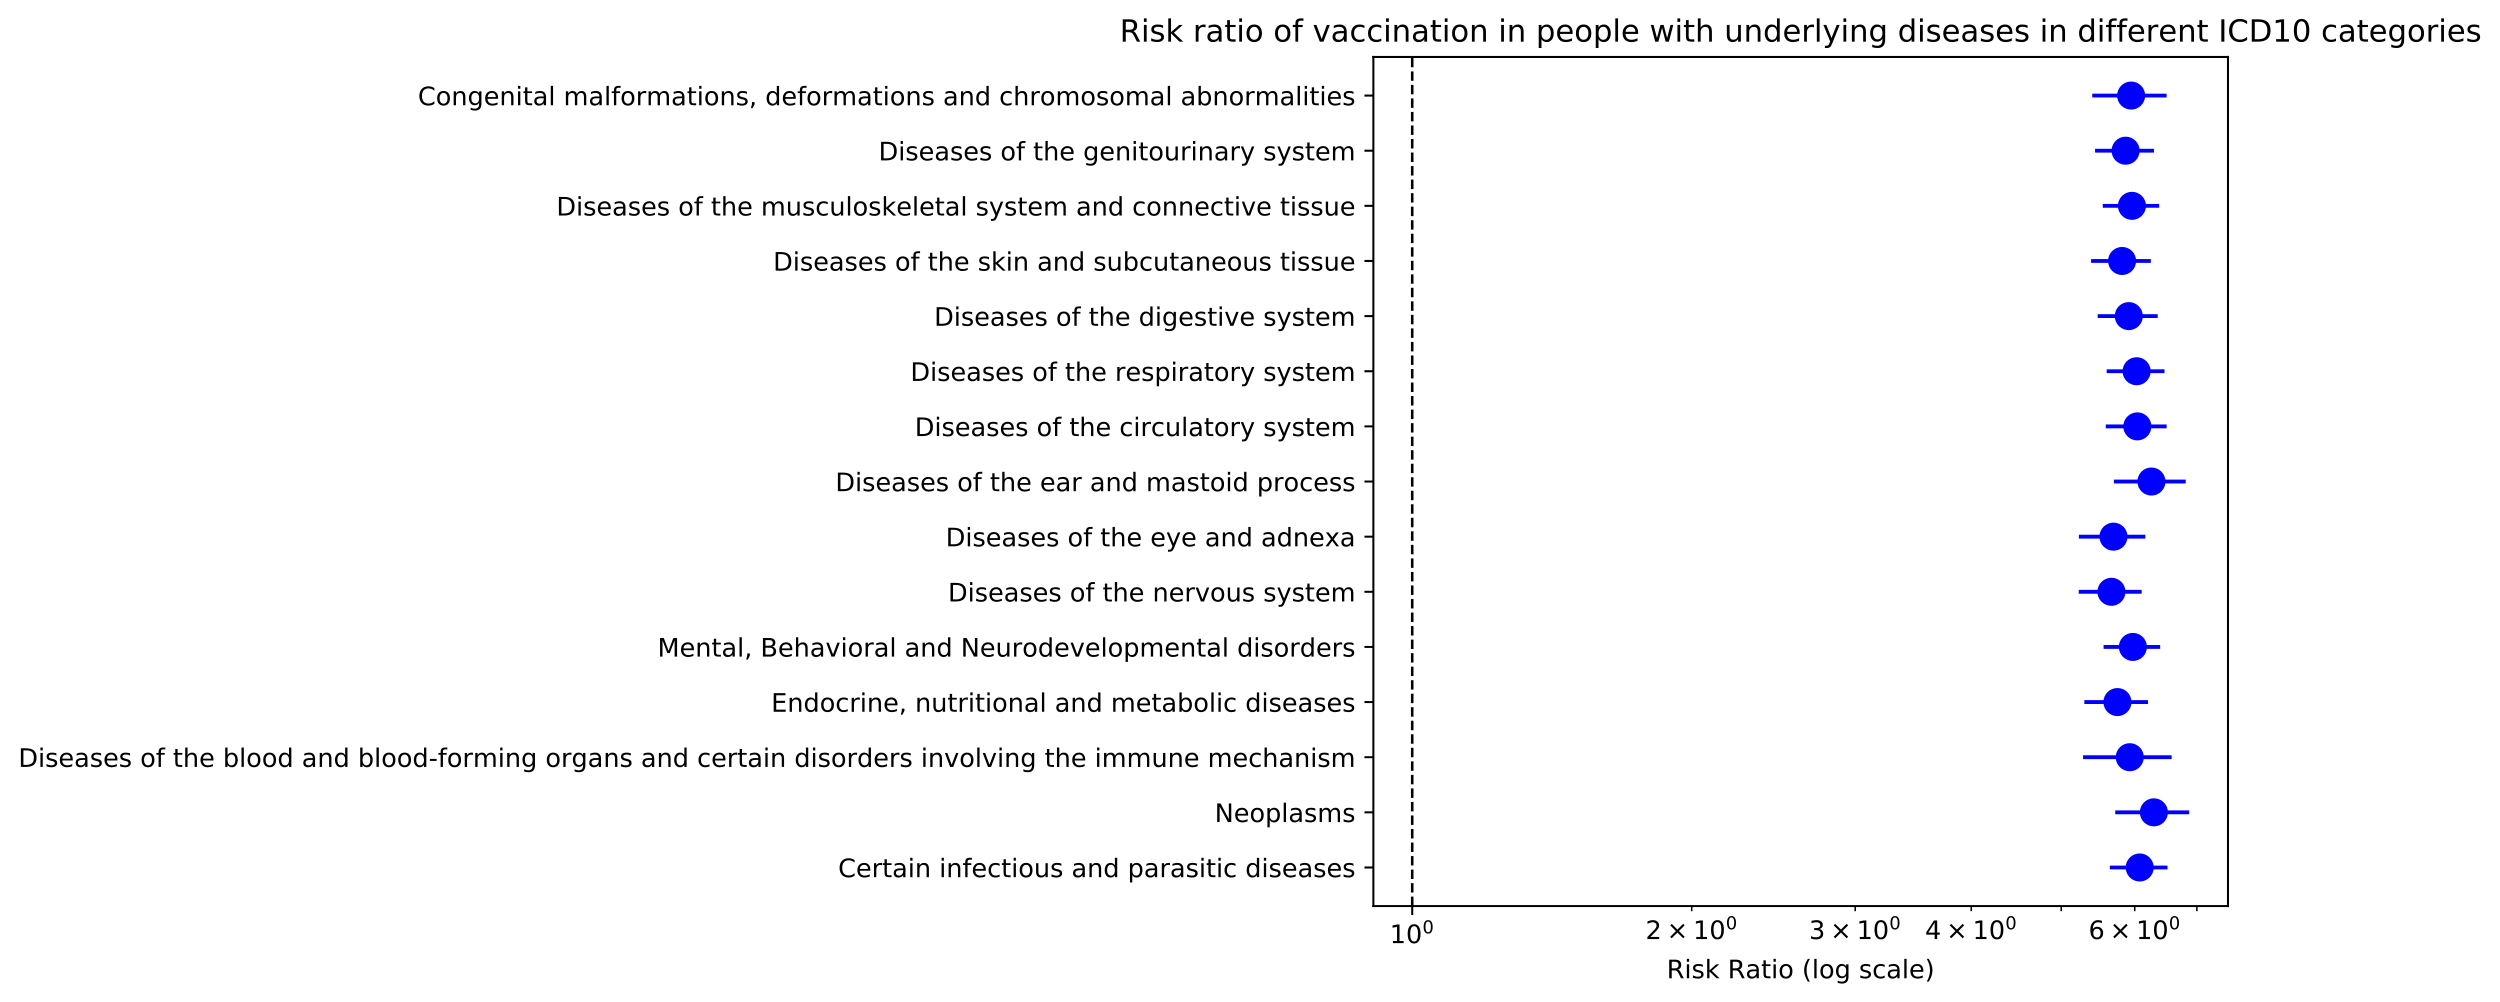<?xml version="1.0" encoding="utf-8" standalone="no"?>
<!DOCTYPE svg PUBLIC "-//W3C//DTD SVG 1.1//EN"
  "http://www.w3.org/Graphics/SVG/1.1/DTD/svg11.dtd">
<!-- Created with matplotlib (https://matplotlib.org/) -->
<svg height="392.514pt" version="1.1" viewBox="0 0 979.38 392.514" width="979.38pt" xmlns="http://www.w3.org/2000/svg" xmlns:xlink="http://www.w3.org/1999/xlink">
 <defs>
  <style type="text/css">
*{stroke-linecap:butt;stroke-linejoin:round;}
  </style>
 </defs>
 <g id="figure_1">
  <g id="patch_1">
   <path d="M -0 392.514 
L 979.38 392.514 
L 979.38 0 
L -0 0 
z
" style="fill:#ffffff;"/>
  </g>
  <g id="axes_1">
   <g id="patch_2">
    <path d="M 538.02 354.958 
L 872.82 354.958 
L 872.82 22.318 
L 538.02 22.318 
z
" style="fill:#ffffff;"/>
   </g>
   <g id="matplotlib.axis_1">
    <g id="xtick_1">
     <g id="line2d_1">
      <defs>
       <path d="M 0 0 
L 0 3.5 
" id="mef0c991dc5" style="stroke:#000000;stroke-width:0.8;"/>
      </defs>
      <g>
       <use style="stroke:#000000;stroke-width:0.8;" x="553.238" xlink:href="#mef0c991dc5" y="354.958"/>
      </g>
     </g>
     <g id="text_1">
      <!-- $\mathdefault{10^{0}}$ -->
      <defs>
       <path d="M 12.406 8.297 
L 28.516 8.297 
L 28.516 63.922 
L 10.984 60.406 
L 10.984 69.391 
L 28.422 72.906 
L 38.281 72.906 
L 38.281 8.297 
L 54.391 8.297 
L 54.391 0 
L 12.406 0 
z
" id="DejaVuSans-49"/>
       <path d="M 31.781 66.406 
Q 24.172 66.406 20.328 58.906 
Q 16.5 51.422 16.5 36.375 
Q 16.5 21.391 20.328 13.891 
Q 24.172 6.391 31.781 6.391 
Q 39.453 6.391 43.281 13.891 
Q 47.125 21.391 47.125 36.375 
Q 47.125 51.422 43.281 58.906 
Q 39.453 66.406 31.781 66.406 
z
M 31.781 74.219 
Q 44.047 74.219 50.516 64.516 
Q 56.984 54.828 56.984 36.375 
Q 56.984 17.969 50.516 8.266 
Q 44.047 -1.422 31.781 -1.422 
Q 19.531 -1.422 13.062 8.266 
Q 6.594 17.969 6.594 36.375 
Q 6.594 54.828 13.062 64.516 
Q 19.531 74.219 31.781 74.219 
z
" id="DejaVuSans-48"/>
      </defs>
      <g transform="translate(544.438 369.557)scale(0.1 -0.1)">
       <use transform="translate(0 0.766)" xlink:href="#DejaVuSans-49"/>
       <use transform="translate(63.623 0.766)" xlink:href="#DejaVuSans-48"/>
       <use transform="translate(128.203 39.047)scale(0.7)" xlink:href="#DejaVuSans-48"/>
      </g>
     </g>
    </g>
    <g id="xtick_2">
     <g id="line2d_2">
      <defs>
       <path d="M 0 0 
L 0 2 
" id="md23cf7a13b" style="stroke:#000000;stroke-width:0.6;"/>
      </defs>
      <g>
       <use style="stroke:#000000;stroke-width:0.6;" x="662.734" xlink:href="#md23cf7a13b" y="354.958"/>
      </g>
     </g>
     <g id="text_2">
      <!-- $\mathdefault{2\times10^{0}}$ -->
      <defs>
       <path d="M 19.188 8.297 
L 53.609 8.297 
L 53.609 0 
L 7.328 0 
L 7.328 8.297 
Q 12.938 14.109 22.625 23.891 
Q 32.328 33.688 34.812 36.531 
Q 39.547 41.844 41.422 45.531 
Q 43.312 49.219 43.312 52.781 
Q 43.312 58.594 39.234 62.25 
Q 35.156 65.922 28.609 65.922 
Q 23.969 65.922 18.812 64.312 
Q 13.672 62.703 7.812 59.422 
L 7.812 69.391 
Q 13.766 71.781 18.938 73 
Q 24.125 74.219 28.422 74.219 
Q 39.75 74.219 46.484 68.547 
Q 53.219 62.891 53.219 53.422 
Q 53.219 48.922 51.531 44.891 
Q 49.859 40.875 45.406 35.406 
Q 44.188 33.984 37.641 27.219 
Q 31.109 20.453 19.188 8.297 
z
" id="DejaVuSans-50"/>
       <path d="M 70.125 53.719 
L 47.797 31.297 
L 70.125 8.984 
L 64.312 3.078 
L 41.891 25.484 
L 19.484 3.078 
L 13.719 8.984 
L 35.984 31.297 
L 13.719 53.719 
L 19.484 59.625 
L 41.891 37.203 
L 64.312 59.625 
z
" id="DejaVuSans-215"/>
      </defs>
      <g transform="translate(644.634 367.957)scale(0.1 -0.1)">
       <use transform="translate(0 0.766)" xlink:href="#DejaVuSans-50"/>
       <use transform="translate(83.105 0.766)" xlink:href="#DejaVuSans-215"/>
       <use transform="translate(186.377 0.766)" xlink:href="#DejaVuSans-49"/>
       <use transform="translate(250 0.766)" xlink:href="#DejaVuSans-48"/>
       <use transform="translate(314.58 39.047)scale(0.7)" xlink:href="#DejaVuSans-48"/>
      </g>
     </g>
    </g>
    <g id="xtick_3">
     <g id="line2d_3">
      <g>
       <use style="stroke:#000000;stroke-width:0.6;" x="726.785" xlink:href="#md23cf7a13b" y="354.958"/>
      </g>
     </g>
     <g id="text_3">
      <!-- $\mathdefault{3\times10^{0}}$ -->
      <defs>
       <path d="M 40.578 39.312 
Q 47.656 37.797 51.625 33 
Q 55.609 28.219 55.609 21.188 
Q 55.609 10.406 48.188 4.484 
Q 40.766 -1.422 27.094 -1.422 
Q 22.516 -1.422 17.656 -0.516 
Q 12.797 0.391 7.625 2.203 
L 7.625 11.719 
Q 11.719 9.328 16.594 8.109 
Q 21.484 6.891 26.812 6.891 
Q 36.078 6.891 40.938 10.547 
Q 45.797 14.203 45.797 21.188 
Q 45.797 27.641 41.281 31.266 
Q 36.766 34.906 28.719 34.906 
L 20.219 34.906 
L 20.219 43.016 
L 29.109 43.016 
Q 36.375 43.016 40.234 45.922 
Q 44.094 48.828 44.094 54.297 
Q 44.094 59.906 40.109 62.906 
Q 36.141 65.922 28.719 65.922 
Q 24.656 65.922 20.016 65.031 
Q 15.375 64.156 9.812 62.312 
L 9.812 71.094 
Q 15.438 72.656 20.344 73.438 
Q 25.25 74.219 29.594 74.219 
Q 40.828 74.219 47.359 69.109 
Q 53.906 64.016 53.906 55.328 
Q 53.906 49.266 50.438 45.094 
Q 46.969 40.922 40.578 39.312 
z
" id="DejaVuSans-51"/>
      </defs>
      <g transform="translate(708.685 367.957)scale(0.1 -0.1)">
       <use transform="translate(0 0.766)" xlink:href="#DejaVuSans-51"/>
       <use transform="translate(83.105 0.766)" xlink:href="#DejaVuSans-215"/>
       <use transform="translate(186.377 0.766)" xlink:href="#DejaVuSans-49"/>
       <use transform="translate(250 0.766)" xlink:href="#DejaVuSans-48"/>
       <use transform="translate(314.58 39.047)scale(0.7)" xlink:href="#DejaVuSans-48"/>
      </g>
     </g>
    </g>
    <g id="xtick_4">
     <g id="line2d_4">
      <g>
       <use style="stroke:#000000;stroke-width:0.6;" x="772.23" xlink:href="#md23cf7a13b" y="354.958"/>
      </g>
     </g>
     <g id="text_4">
      <!-- $\mathdefault{4\times10^{0}}$ -->
      <defs>
       <path d="M 37.797 64.312 
L 12.891 25.391 
L 37.797 25.391 
z
M 35.203 72.906 
L 47.609 72.906 
L 47.609 25.391 
L 58.016 25.391 
L 58.016 17.188 
L 47.609 17.188 
L 47.609 0 
L 37.797 0 
L 37.797 17.188 
L 4.891 17.188 
L 4.891 26.703 
z
" id="DejaVuSans-52"/>
      </defs>
      <g transform="translate(754.13 367.957)scale(0.1 -0.1)">
       <use transform="translate(0 0.766)" xlink:href="#DejaVuSans-52"/>
       <use transform="translate(83.105 0.766)" xlink:href="#DejaVuSans-215"/>
       <use transform="translate(186.377 0.766)" xlink:href="#DejaVuSans-49"/>
       <use transform="translate(250 0.766)" xlink:href="#DejaVuSans-48"/>
       <use transform="translate(314.58 39.047)scale(0.7)" xlink:href="#DejaVuSans-48"/>
      </g>
     </g>
    </g>
    <g id="xtick_5">
     <g id="line2d_5">
      <g>
       <use style="stroke:#000000;stroke-width:0.6;" x="807.48" xlink:href="#md23cf7a13b" y="354.958"/>
      </g>
     </g>
    </g>
    <g id="xtick_6">
     <g id="line2d_6">
      <g>
       <use style="stroke:#000000;stroke-width:0.6;" x="836.281" xlink:href="#md23cf7a13b" y="354.958"/>
      </g>
     </g>
     <g id="text_5">
      <!-- $\mathdefault{6\times10^{0}}$ -->
      <defs>
       <path d="M 33.016 40.375 
Q 26.375 40.375 22.484 35.828 
Q 18.609 31.297 18.609 23.391 
Q 18.609 15.531 22.484 10.953 
Q 26.375 6.391 33.016 6.391 
Q 39.656 6.391 43.531 10.953 
Q 47.406 15.531 47.406 23.391 
Q 47.406 31.297 43.531 35.828 
Q 39.656 40.375 33.016 40.375 
z
M 52.594 71.297 
L 52.594 62.312 
Q 48.875 64.062 45.094 64.984 
Q 41.312 65.922 37.594 65.922 
Q 27.828 65.922 22.672 59.328 
Q 17.531 52.734 16.797 39.406 
Q 19.672 43.656 24.016 45.922 
Q 28.375 48.188 33.594 48.188 
Q 44.578 48.188 50.953 41.516 
Q 57.328 34.859 57.328 23.391 
Q 57.328 12.156 50.688 5.359 
Q 44.047 -1.422 33.016 -1.422 
Q 20.359 -1.422 13.672 8.266 
Q 6.984 17.969 6.984 36.375 
Q 6.984 53.656 15.188 63.938 
Q 23.391 74.219 37.203 74.219 
Q 40.922 74.219 44.703 73.484 
Q 48.484 72.75 52.594 71.297 
z
" id="DejaVuSans-54"/>
      </defs>
      <g transform="translate(818.181 367.957)scale(0.1 -0.1)">
       <use transform="translate(0 0.766)" xlink:href="#DejaVuSans-54"/>
       <use transform="translate(83.105 0.766)" xlink:href="#DejaVuSans-215"/>
       <use transform="translate(186.377 0.766)" xlink:href="#DejaVuSans-49"/>
       <use transform="translate(250 0.766)" xlink:href="#DejaVuSans-48"/>
       <use transform="translate(314.58 39.047)scale(0.7)" xlink:href="#DejaVuSans-48"/>
      </g>
     </g>
    </g>
    <g id="xtick_7">
     <g id="line2d_7">
      <g>
       <use style="stroke:#000000;stroke-width:0.6;" x="860.632" xlink:href="#md23cf7a13b" y="354.958"/>
      </g>
     </g>
    </g>
    <g id="text_6">
     <!-- Risk Ratio (log scale) -->
     <defs>
      <path d="M 44.391 34.188 
Q 47.562 33.109 50.562 29.594 
Q 53.562 26.078 56.594 19.922 
L 66.609 0 
L 56 0 
L 46.688 18.703 
Q 43.062 26.031 39.672 28.422 
Q 36.281 30.812 30.422 30.812 
L 19.672 30.812 
L 19.672 0 
L 9.812 0 
L 9.812 72.906 
L 32.078 72.906 
Q 44.578 72.906 50.734 67.672 
Q 56.891 62.453 56.891 51.906 
Q 56.891 45.016 53.688 40.469 
Q 50.484 35.938 44.391 34.188 
z
M 19.672 64.797 
L 19.672 38.922 
L 32.078 38.922 
Q 39.203 38.922 42.844 42.219 
Q 46.484 45.516 46.484 51.906 
Q 46.484 58.297 42.844 61.547 
Q 39.203 64.797 32.078 64.797 
z
" id="DejaVuSans-82"/>
      <path d="M 9.422 54.688 
L 18.406 54.688 
L 18.406 0 
L 9.422 0 
z
M 9.422 75.984 
L 18.406 75.984 
L 18.406 64.594 
L 9.422 64.594 
z
" id="DejaVuSans-105"/>
      <path d="M 44.281 53.078 
L 44.281 44.578 
Q 40.484 46.531 36.375 47.5 
Q 32.281 48.484 27.875 48.484 
Q 21.188 48.484 17.844 46.438 
Q 14.5 44.391 14.5 40.281 
Q 14.5 37.156 16.891 35.375 
Q 19.281 33.594 26.516 31.984 
L 29.594 31.297 
Q 39.156 29.25 43.188 25.516 
Q 47.219 21.781 47.219 15.094 
Q 47.219 7.469 41.188 3.016 
Q 35.156 -1.422 24.609 -1.422 
Q 20.219 -1.422 15.453 -0.562 
Q 10.688 0.297 5.422 2 
L 5.422 11.281 
Q 10.406 8.688 15.234 7.391 
Q 20.062 6.109 24.812 6.109 
Q 31.156 6.109 34.562 8.281 
Q 37.984 10.453 37.984 14.406 
Q 37.984 18.062 35.516 20.016 
Q 33.062 21.969 24.703 23.781 
L 21.578 24.516 
Q 13.234 26.266 9.516 29.906 
Q 5.812 33.547 5.812 39.891 
Q 5.812 47.609 11.281 51.797 
Q 16.75 56 26.812 56 
Q 31.781 56 36.172 55.266 
Q 40.578 54.547 44.281 53.078 
z
" id="DejaVuSans-115"/>
      <path d="M 9.078 75.984 
L 18.109 75.984 
L 18.109 31.109 
L 44.922 54.688 
L 56.391 54.688 
L 27.391 29.109 
L 57.625 0 
L 45.906 0 
L 18.109 26.703 
L 18.109 0 
L 9.078 0 
z
" id="DejaVuSans-107"/>
      <path id="DejaVuSans-32"/>
      <path d="M 34.281 27.484 
Q 23.391 27.484 19.188 25 
Q 14.984 22.516 14.984 16.5 
Q 14.984 11.719 18.141 8.906 
Q 21.297 6.109 26.703 6.109 
Q 34.188 6.109 38.703 11.406 
Q 43.219 16.703 43.219 25.484 
L 43.219 27.484 
z
M 52.203 31.203 
L 52.203 0 
L 43.219 0 
L 43.219 8.297 
Q 40.141 3.328 35.547 0.953 
Q 30.953 -1.422 24.312 -1.422 
Q 15.922 -1.422 10.953 3.297 
Q 6 8.016 6 15.922 
Q 6 25.141 12.172 29.828 
Q 18.359 34.516 30.609 34.516 
L 43.219 34.516 
L 43.219 35.406 
Q 43.219 41.609 39.141 45 
Q 35.062 48.391 27.688 48.391 
Q 23 48.391 18.547 47.266 
Q 14.109 46.141 10.016 43.891 
L 10.016 52.203 
Q 14.938 54.109 19.578 55.047 
Q 24.219 56 28.609 56 
Q 40.484 56 46.344 49.844 
Q 52.203 43.703 52.203 31.203 
z
" id="DejaVuSans-97"/>
      <path d="M 18.312 70.219 
L 18.312 54.688 
L 36.812 54.688 
L 36.812 47.703 
L 18.312 47.703 
L 18.312 18.016 
Q 18.312 11.328 20.141 9.422 
Q 21.969 7.516 27.594 7.516 
L 36.812 7.516 
L 36.812 0 
L 27.594 0 
Q 17.188 0 13.234 3.875 
Q 9.281 7.766 9.281 18.016 
L 9.281 47.703 
L 2.688 47.703 
L 2.688 54.688 
L 9.281 54.688 
L 9.281 70.219 
z
" id="DejaVuSans-116"/>
      <path d="M 30.609 48.391 
Q 23.391 48.391 19.188 42.75 
Q 14.984 37.109 14.984 27.297 
Q 14.984 17.484 19.156 11.844 
Q 23.344 6.203 30.609 6.203 
Q 37.797 6.203 41.984 11.859 
Q 46.188 17.531 46.188 27.297 
Q 46.188 37.016 41.984 42.703 
Q 37.797 48.391 30.609 48.391 
z
M 30.609 56 
Q 42.328 56 49.016 48.375 
Q 55.719 40.766 55.719 27.297 
Q 55.719 13.875 49.016 6.219 
Q 42.328 -1.422 30.609 -1.422 
Q 18.844 -1.422 12.172 6.219 
Q 5.516 13.875 5.516 27.297 
Q 5.516 40.766 12.172 48.375 
Q 18.844 56 30.609 56 
z
" id="DejaVuSans-111"/>
      <path d="M 31 75.875 
Q 24.469 64.656 21.281 53.656 
Q 18.109 42.672 18.109 31.391 
Q 18.109 20.125 21.312 9.062 
Q 24.516 -2 31 -13.188 
L 23.188 -13.188 
Q 15.875 -1.703 12.234 9.375 
Q 8.594 20.453 8.594 31.391 
Q 8.594 42.281 12.203 53.312 
Q 15.828 64.359 23.188 75.875 
z
" id="DejaVuSans-40"/>
      <path d="M 9.422 75.984 
L 18.406 75.984 
L 18.406 0 
L 9.422 0 
z
" id="DejaVuSans-108"/>
      <path d="M 45.406 27.984 
Q 45.406 37.75 41.375 43.109 
Q 37.359 48.484 30.078 48.484 
Q 22.859 48.484 18.828 43.109 
Q 14.797 37.75 14.797 27.984 
Q 14.797 18.266 18.828 12.891 
Q 22.859 7.516 30.078 7.516 
Q 37.359 7.516 41.375 12.891 
Q 45.406 18.266 45.406 27.984 
z
M 54.391 6.781 
Q 54.391 -7.172 48.188 -13.984 
Q 42 -20.797 29.203 -20.797 
Q 24.469 -20.797 20.266 -20.094 
Q 16.062 -19.391 12.109 -17.922 
L 12.109 -9.188 
Q 16.062 -11.328 19.922 -12.344 
Q 23.781 -13.375 27.781 -13.375 
Q 36.625 -13.375 41.016 -8.766 
Q 45.406 -4.156 45.406 5.172 
L 45.406 9.625 
Q 42.625 4.781 38.281 2.391 
Q 33.938 0 27.875 0 
Q 17.828 0 11.672 7.656 
Q 5.516 15.328 5.516 27.984 
Q 5.516 40.672 11.672 48.328 
Q 17.828 56 27.875 56 
Q 33.938 56 38.281 53.609 
Q 42.625 51.219 45.406 46.391 
L 45.406 54.688 
L 54.391 54.688 
z
" id="DejaVuSans-103"/>
      <path d="M 48.781 52.594 
L 48.781 44.188 
Q 44.969 46.297 41.141 47.344 
Q 37.312 48.391 33.406 48.391 
Q 24.656 48.391 19.812 42.844 
Q 14.984 37.312 14.984 27.297 
Q 14.984 17.281 19.812 11.734 
Q 24.656 6.203 33.406 6.203 
Q 37.312 6.203 41.141 7.25 
Q 44.969 8.297 48.781 10.406 
L 48.781 2.094 
Q 45.016 0.344 40.984 -0.531 
Q 36.969 -1.422 32.422 -1.422 
Q 20.062 -1.422 12.781 6.344 
Q 5.516 14.109 5.516 27.297 
Q 5.516 40.672 12.859 48.328 
Q 20.219 56 33.016 56 
Q 37.156 56 41.109 55.141 
Q 45.062 54.297 48.781 52.594 
z
" id="DejaVuSans-99"/>
      <path d="M 56.203 29.594 
L 56.203 25.203 
L 14.891 25.203 
Q 15.484 15.922 20.484 11.062 
Q 25.484 6.203 34.422 6.203 
Q 39.594 6.203 44.453 7.469 
Q 49.312 8.734 54.109 11.281 
L 54.109 2.781 
Q 49.266 0.734 44.188 -0.344 
Q 39.109 -1.422 33.891 -1.422 
Q 20.797 -1.422 13.156 6.188 
Q 5.516 13.812 5.516 26.812 
Q 5.516 40.234 12.766 48.109 
Q 20.016 56 32.328 56 
Q 43.359 56 49.781 48.891 
Q 56.203 41.797 56.203 29.594 
z
M 47.219 32.234 
Q 47.125 39.594 43.094 43.984 
Q 39.062 48.391 32.422 48.391 
Q 24.906 48.391 20.391 44.141 
Q 15.875 39.891 15.188 32.172 
z
" id="DejaVuSans-101"/>
      <path d="M 8.016 75.875 
L 15.828 75.875 
Q 23.141 64.359 26.781 53.312 
Q 30.422 42.281 30.422 31.391 
Q 30.422 20.453 26.781 9.375 
Q 23.141 -1.703 15.828 -13.188 
L 8.016 -13.188 
Q 14.5 -2 17.703 9.062 
Q 20.906 20.125 20.906 31.391 
Q 20.906 42.672 17.703 53.656 
Q 14.5 64.656 8.016 75.875 
z
" id="DejaVuSans-41"/>
     </defs>
     <g transform="translate(652.937 383.235)scale(0.1 -0.1)">
      <use xlink:href="#DejaVuSans-82"/>
      <use x="69.482" xlink:href="#DejaVuSans-105"/>
      <use x="97.266" xlink:href="#DejaVuSans-115"/>
      <use x="149.365" xlink:href="#DejaVuSans-107"/>
      <use x="207.275" xlink:href="#DejaVuSans-32"/>
      <use x="239.062" xlink:href="#DejaVuSans-82"/>
      <use x="308.514" xlink:href="#DejaVuSans-97"/>
      <use x="369.793" xlink:href="#DejaVuSans-116"/>
      <use x="409.002" xlink:href="#DejaVuSans-105"/>
      <use x="436.785" xlink:href="#DejaVuSans-111"/>
      <use x="497.967" xlink:href="#DejaVuSans-32"/>
      <use x="529.754" xlink:href="#DejaVuSans-40"/>
      <use x="568.768" xlink:href="#DejaVuSans-108"/>
      <use x="596.551" xlink:href="#DejaVuSans-111"/>
      <use x="657.732" xlink:href="#DejaVuSans-103"/>
      <use x="721.209" xlink:href="#DejaVuSans-32"/>
      <use x="752.996" xlink:href="#DejaVuSans-115"/>
      <use x="805.096" xlink:href="#DejaVuSans-99"/>
      <use x="860.076" xlink:href="#DejaVuSans-97"/>
      <use x="921.355" xlink:href="#DejaVuSans-108"/>
      <use x="949.139" xlink:href="#DejaVuSans-101"/>
      <use x="1010.662" xlink:href="#DejaVuSans-41"/>
     </g>
    </g>
   </g>
   <g id="matplotlib.axis_2">
    <g id="ytick_1">
     <g id="line2d_8">
      <defs>
       <path d="M 0 0 
L -3.5 0 
" id="m5552c7ca51" style="stroke:#000000;stroke-width:0.8;"/>
      </defs>
      <g>
       <use style="stroke:#000000;stroke-width:0.8;" x="538.02" xlink:href="#m5552c7ca51" y="339.838"/>
      </g>
     </g>
     <g id="text_7">
      <!-- Certain infectious and parasitic diseases -->
      <defs>
       <path d="M 64.406 67.281 
L 64.406 56.891 
Q 59.422 61.531 53.781 63.812 
Q 48.141 66.109 41.797 66.109 
Q 29.297 66.109 22.656 58.469 
Q 16.016 50.828 16.016 36.375 
Q 16.016 21.969 22.656 14.328 
Q 29.297 6.688 41.797 6.688 
Q 48.141 6.688 53.781 8.984 
Q 59.422 11.281 64.406 15.922 
L 64.406 5.609 
Q 59.234 2.094 53.438 0.328 
Q 47.656 -1.422 41.219 -1.422 
Q 24.656 -1.422 15.125 8.703 
Q 5.609 18.844 5.609 36.375 
Q 5.609 53.953 15.125 64.078 
Q 24.656 74.219 41.219 74.219 
Q 47.75 74.219 53.531 72.484 
Q 59.328 70.75 64.406 67.281 
z
" id="DejaVuSans-67"/>
       <path d="M 41.109 46.297 
Q 39.594 47.172 37.812 47.578 
Q 36.031 48 33.891 48 
Q 26.266 48 22.188 43.047 
Q 18.109 38.094 18.109 28.812 
L 18.109 0 
L 9.078 0 
L 9.078 54.688 
L 18.109 54.688 
L 18.109 46.188 
Q 20.953 51.172 25.484 53.578 
Q 30.031 56 36.531 56 
Q 37.453 56 38.578 55.875 
Q 39.703 55.766 41.062 55.516 
z
" id="DejaVuSans-114"/>
       <path d="M 54.891 33.016 
L 54.891 0 
L 45.906 0 
L 45.906 32.719 
Q 45.906 40.484 42.875 44.328 
Q 39.844 48.188 33.797 48.188 
Q 26.516 48.188 22.312 43.547 
Q 18.109 38.922 18.109 30.906 
L 18.109 0 
L 9.078 0 
L 9.078 54.688 
L 18.109 54.688 
L 18.109 46.188 
Q 21.344 51.125 25.703 53.562 
Q 30.078 56 35.797 56 
Q 45.219 56 50.047 50.172 
Q 54.891 44.344 54.891 33.016 
z
" id="DejaVuSans-110"/>
       <path d="M 37.109 75.984 
L 37.109 68.5 
L 28.516 68.5 
Q 23.688 68.5 21.797 66.547 
Q 19.922 64.594 19.922 59.516 
L 19.922 54.688 
L 34.719 54.688 
L 34.719 47.703 
L 19.922 47.703 
L 19.922 0 
L 10.891 0 
L 10.891 47.703 
L 2.297 47.703 
L 2.297 54.688 
L 10.891 54.688 
L 10.891 58.5 
Q 10.891 67.625 15.141 71.797 
Q 19.391 75.984 28.609 75.984 
z
" id="DejaVuSans-102"/>
       <path d="M 8.5 21.578 
L 8.5 54.688 
L 17.484 54.688 
L 17.484 21.922 
Q 17.484 14.156 20.5 10.266 
Q 23.531 6.391 29.594 6.391 
Q 36.859 6.391 41.078 11.031 
Q 45.312 15.672 45.312 23.688 
L 45.312 54.688 
L 54.297 54.688 
L 54.297 0 
L 45.312 0 
L 45.312 8.406 
Q 42.047 3.422 37.719 1 
Q 33.406 -1.422 27.688 -1.422 
Q 18.266 -1.422 13.375 4.438 
Q 8.5 10.297 8.5 21.578 
z
M 31.109 56 
z
" id="DejaVuSans-117"/>
       <path d="M 45.406 46.391 
L 45.406 75.984 
L 54.391 75.984 
L 54.391 0 
L 45.406 0 
L 45.406 8.203 
Q 42.578 3.328 38.25 0.953 
Q 33.938 -1.422 27.875 -1.422 
Q 17.969 -1.422 11.734 6.484 
Q 5.516 14.406 5.516 27.297 
Q 5.516 40.188 11.734 48.094 
Q 17.969 56 27.875 56 
Q 33.938 56 38.25 53.625 
Q 42.578 51.266 45.406 46.391 
z
M 14.797 27.297 
Q 14.797 17.391 18.875 11.75 
Q 22.953 6.109 30.078 6.109 
Q 37.203 6.109 41.297 11.75 
Q 45.406 17.391 45.406 27.297 
Q 45.406 37.203 41.297 42.844 
Q 37.203 48.484 30.078 48.484 
Q 22.953 48.484 18.875 42.844 
Q 14.797 37.203 14.797 27.297 
z
" id="DejaVuSans-100"/>
       <path d="M 18.109 8.203 
L 18.109 -20.797 
L 9.078 -20.797 
L 9.078 54.688 
L 18.109 54.688 
L 18.109 46.391 
Q 20.953 51.266 25.266 53.625 
Q 29.594 56 35.594 56 
Q 45.562 56 51.781 48.094 
Q 58.016 40.188 58.016 27.297 
Q 58.016 14.406 51.781 6.484 
Q 45.562 -1.422 35.594 -1.422 
Q 29.594 -1.422 25.266 0.953 
Q 20.953 3.328 18.109 8.203 
z
M 48.688 27.297 
Q 48.688 37.203 44.609 42.844 
Q 40.531 48.484 33.406 48.484 
Q 26.266 48.484 22.188 42.844 
Q 18.109 37.203 18.109 27.297 
Q 18.109 17.391 22.188 11.75 
Q 26.266 6.109 33.406 6.109 
Q 40.531 6.109 44.609 11.75 
Q 48.688 17.391 48.688 27.297 
z
" id="DejaVuSans-112"/>
      </defs>
      <g transform="translate(328.342 343.637)scale(0.1 -0.1)">
       <use xlink:href="#DejaVuSans-67"/>
       <use x="69.824" xlink:href="#DejaVuSans-101"/>
       <use x="131.348" xlink:href="#DejaVuSans-114"/>
       <use x="172.461" xlink:href="#DejaVuSans-116"/>
       <use x="211.67" xlink:href="#DejaVuSans-97"/>
       <use x="272.949" xlink:href="#DejaVuSans-105"/>
       <use x="300.732" xlink:href="#DejaVuSans-110"/>
       <use x="364.111" xlink:href="#DejaVuSans-32"/>
       <use x="395.898" xlink:href="#DejaVuSans-105"/>
       <use x="423.682" xlink:href="#DejaVuSans-110"/>
       <use x="487.061" xlink:href="#DejaVuSans-102"/>
       <use x="522.266" xlink:href="#DejaVuSans-101"/>
       <use x="583.789" xlink:href="#DejaVuSans-99"/>
       <use x="638.77" xlink:href="#DejaVuSans-116"/>
       <use x="677.979" xlink:href="#DejaVuSans-105"/>
       <use x="705.762" xlink:href="#DejaVuSans-111"/>
       <use x="766.943" xlink:href="#DejaVuSans-117"/>
       <use x="830.322" xlink:href="#DejaVuSans-115"/>
       <use x="882.422" xlink:href="#DejaVuSans-32"/>
       <use x="914.209" xlink:href="#DejaVuSans-97"/>
       <use x="975.488" xlink:href="#DejaVuSans-110"/>
       <use x="1038.867" xlink:href="#DejaVuSans-100"/>
       <use x="1102.344" xlink:href="#DejaVuSans-32"/>
       <use x="1134.131" xlink:href="#DejaVuSans-112"/>
       <use x="1197.607" xlink:href="#DejaVuSans-97"/>
       <use x="1258.887" xlink:href="#DejaVuSans-114"/>
       <use x="1300" xlink:href="#DejaVuSans-97"/>
       <use x="1361.279" xlink:href="#DejaVuSans-115"/>
       <use x="1413.379" xlink:href="#DejaVuSans-105"/>
       <use x="1441.162" xlink:href="#DejaVuSans-116"/>
       <use x="1480.371" xlink:href="#DejaVuSans-105"/>
       <use x="1508.154" xlink:href="#DejaVuSans-99"/>
       <use x="1563.135" xlink:href="#DejaVuSans-32"/>
       <use x="1594.922" xlink:href="#DejaVuSans-100"/>
       <use x="1658.398" xlink:href="#DejaVuSans-105"/>
       <use x="1686.182" xlink:href="#DejaVuSans-115"/>
       <use x="1738.281" xlink:href="#DejaVuSans-101"/>
       <use x="1799.805" xlink:href="#DejaVuSans-97"/>
       <use x="1861.084" xlink:href="#DejaVuSans-115"/>
       <use x="1913.184" xlink:href="#DejaVuSans-101"/>
       <use x="1974.707" xlink:href="#DejaVuSans-115"/>
      </g>
     </g>
    </g>
    <g id="ytick_2">
     <g id="line2d_9">
      <g>
       <use style="stroke:#000000;stroke-width:0.8;" x="538.02" xlink:href="#m5552c7ca51" y="318.238"/>
      </g>
     </g>
     <g id="text_8">
      <!-- Neoplasms -->
      <defs>
       <path d="M 9.812 72.906 
L 23.094 72.906 
L 55.422 11.922 
L 55.422 72.906 
L 64.984 72.906 
L 64.984 0 
L 51.703 0 
L 19.391 60.984 
L 19.391 0 
L 9.812 0 
z
" id="DejaVuSans-78"/>
       <path d="M 52 44.188 
Q 55.375 50.25 60.062 53.125 
Q 64.75 56 71.094 56 
Q 79.641 56 84.281 50.016 
Q 88.922 44.047 88.922 33.016 
L 88.922 0 
L 79.891 0 
L 79.891 32.719 
Q 79.891 40.578 77.094 44.375 
Q 74.312 48.188 68.609 48.188 
Q 61.625 48.188 57.562 43.547 
Q 53.516 38.922 53.516 30.906 
L 53.516 0 
L 44.484 0 
L 44.484 32.719 
Q 44.484 40.625 41.703 44.406 
Q 38.922 48.188 33.109 48.188 
Q 26.219 48.188 22.156 43.531 
Q 18.109 38.875 18.109 30.906 
L 18.109 0 
L 9.078 0 
L 9.078 54.688 
L 18.109 54.688 
L 18.109 46.188 
Q 21.188 51.219 25.484 53.609 
Q 29.781 56 35.688 56 
Q 41.656 56 45.828 52.969 
Q 50 49.953 52 44.188 
z
" id="DejaVuSans-109"/>
      </defs>
      <g transform="translate(475.853 322.037)scale(0.1 -0.1)">
       <use xlink:href="#DejaVuSans-78"/>
       <use x="74.805" xlink:href="#DejaVuSans-101"/>
       <use x="136.328" xlink:href="#DejaVuSans-111"/>
       <use x="197.51" xlink:href="#DejaVuSans-112"/>
       <use x="260.986" xlink:href="#DejaVuSans-108"/>
       <use x="288.77" xlink:href="#DejaVuSans-97"/>
       <use x="350.049" xlink:href="#DejaVuSans-115"/>
       <use x="402.148" xlink:href="#DejaVuSans-109"/>
       <use x="499.561" xlink:href="#DejaVuSans-115"/>
      </g>
     </g>
    </g>
    <g id="ytick_3">
     <g id="line2d_10">
      <g>
       <use style="stroke:#000000;stroke-width:0.8;" x="538.02" xlink:href="#m5552c7ca51" y="296.638"/>
      </g>
     </g>
     <g id="text_9">
      <!-- Diseases of the blood and blood-forming organs and certain disorders involving the immune mechanism -->
      <defs>
       <path d="M 19.672 64.797 
L 19.672 8.109 
L 31.594 8.109 
Q 46.688 8.109 53.688 14.938 
Q 60.688 21.781 60.688 36.531 
Q 60.688 51.172 53.688 57.984 
Q 46.688 64.797 31.594 64.797 
z
M 9.812 72.906 
L 30.078 72.906 
Q 51.266 72.906 61.172 64.094 
Q 71.094 55.281 71.094 36.531 
Q 71.094 17.672 61.125 8.828 
Q 51.172 0 30.078 0 
L 9.812 0 
z
" id="DejaVuSans-68"/>
       <path d="M 54.891 33.016 
L 54.891 0 
L 45.906 0 
L 45.906 32.719 
Q 45.906 40.484 42.875 44.328 
Q 39.844 48.188 33.797 48.188 
Q 26.516 48.188 22.312 43.547 
Q 18.109 38.922 18.109 30.906 
L 18.109 0 
L 9.078 0 
L 9.078 75.984 
L 18.109 75.984 
L 18.109 46.188 
Q 21.344 51.125 25.703 53.562 
Q 30.078 56 35.797 56 
Q 45.219 56 50.047 50.172 
Q 54.891 44.344 54.891 33.016 
z
" id="DejaVuSans-104"/>
       <path d="M 48.688 27.297 
Q 48.688 37.203 44.609 42.844 
Q 40.531 48.484 33.406 48.484 
Q 26.266 48.484 22.188 42.844 
Q 18.109 37.203 18.109 27.297 
Q 18.109 17.391 22.188 11.75 
Q 26.266 6.109 33.406 6.109 
Q 40.531 6.109 44.609 11.75 
Q 48.688 17.391 48.688 27.297 
z
M 18.109 46.391 
Q 20.953 51.266 25.266 53.625 
Q 29.594 56 35.594 56 
Q 45.562 56 51.781 48.094 
Q 58.016 40.188 58.016 27.297 
Q 58.016 14.406 51.781 6.484 
Q 45.562 -1.422 35.594 -1.422 
Q 29.594 -1.422 25.266 0.953 
Q 20.953 3.328 18.109 8.203 
L 18.109 0 
L 9.078 0 
L 9.078 75.984 
L 18.109 75.984 
z
" id="DejaVuSans-98"/>
       <path d="M 4.891 31.391 
L 31.203 31.391 
L 31.203 23.391 
L 4.891 23.391 
z
" id="DejaVuSans-45"/>
       <path d="M 2.984 54.688 
L 12.5 54.688 
L 29.594 8.797 
L 46.688 54.688 
L 56.203 54.688 
L 35.688 0 
L 23.484 0 
z
" id="DejaVuSans-118"/>
      </defs>
      <g transform="translate(7.2 300.437)scale(0.1 -0.1)">
       <use xlink:href="#DejaVuSans-68"/>
       <use x="77.002" xlink:href="#DejaVuSans-105"/>
       <use x="104.785" xlink:href="#DejaVuSans-115"/>
       <use x="156.885" xlink:href="#DejaVuSans-101"/>
       <use x="218.408" xlink:href="#DejaVuSans-97"/>
       <use x="279.688" xlink:href="#DejaVuSans-115"/>
       <use x="331.787" xlink:href="#DejaVuSans-101"/>
       <use x="393.311" xlink:href="#DejaVuSans-115"/>
       <use x="445.41" xlink:href="#DejaVuSans-32"/>
       <use x="477.197" xlink:href="#DejaVuSans-111"/>
       <use x="538.379" xlink:href="#DejaVuSans-102"/>
       <use x="573.584" xlink:href="#DejaVuSans-32"/>
       <use x="605.371" xlink:href="#DejaVuSans-116"/>
       <use x="644.58" xlink:href="#DejaVuSans-104"/>
       <use x="707.959" xlink:href="#DejaVuSans-101"/>
       <use x="769.482" xlink:href="#DejaVuSans-32"/>
       <use x="801.27" xlink:href="#DejaVuSans-98"/>
       <use x="864.746" xlink:href="#DejaVuSans-108"/>
       <use x="892.529" xlink:href="#DejaVuSans-111"/>
       <use x="953.711" xlink:href="#DejaVuSans-111"/>
       <use x="1014.893" xlink:href="#DejaVuSans-100"/>
       <use x="1078.369" xlink:href="#DejaVuSans-32"/>
       <use x="1110.156" xlink:href="#DejaVuSans-97"/>
       <use x="1171.436" xlink:href="#DejaVuSans-110"/>
       <use x="1234.814" xlink:href="#DejaVuSans-100"/>
       <use x="1298.291" xlink:href="#DejaVuSans-32"/>
       <use x="1330.078" xlink:href="#DejaVuSans-98"/>
       <use x="1393.555" xlink:href="#DejaVuSans-108"/>
       <use x="1421.338" xlink:href="#DejaVuSans-111"/>
       <use x="1482.52" xlink:href="#DejaVuSans-111"/>
       <use x="1543.701" xlink:href="#DejaVuSans-100"/>
       <use x="1607.178" xlink:href="#DejaVuSans-45"/>
       <use x="1643.262" xlink:href="#DejaVuSans-102"/>
       <use x="1678.467" xlink:href="#DejaVuSans-111"/>
       <use x="1739.648" xlink:href="#DejaVuSans-114"/>
       <use x="1780.746" xlink:href="#DejaVuSans-109"/>
       <use x="1878.158" xlink:href="#DejaVuSans-105"/>
       <use x="1905.941" xlink:href="#DejaVuSans-110"/>
       <use x="1969.32" xlink:href="#DejaVuSans-103"/>
       <use x="2032.797" xlink:href="#DejaVuSans-32"/>
       <use x="2064.584" xlink:href="#DejaVuSans-111"/>
       <use x="2125.766" xlink:href="#DejaVuSans-114"/>
       <use x="2166.863" xlink:href="#DejaVuSans-103"/>
       <use x="2230.34" xlink:href="#DejaVuSans-97"/>
       <use x="2291.619" xlink:href="#DejaVuSans-110"/>
       <use x="2354.998" xlink:href="#DejaVuSans-115"/>
       <use x="2407.098" xlink:href="#DejaVuSans-32"/>
       <use x="2438.885" xlink:href="#DejaVuSans-97"/>
       <use x="2500.164" xlink:href="#DejaVuSans-110"/>
       <use x="2563.543" xlink:href="#DejaVuSans-100"/>
       <use x="2627.02" xlink:href="#DejaVuSans-32"/>
       <use x="2658.807" xlink:href="#DejaVuSans-99"/>
       <use x="2713.787" xlink:href="#DejaVuSans-101"/>
       <use x="2775.311" xlink:href="#DejaVuSans-114"/>
       <use x="2816.424" xlink:href="#DejaVuSans-116"/>
       <use x="2855.633" xlink:href="#DejaVuSans-97"/>
       <use x="2916.912" xlink:href="#DejaVuSans-105"/>
       <use x="2944.695" xlink:href="#DejaVuSans-110"/>
       <use x="3008.074" xlink:href="#DejaVuSans-32"/>
       <use x="3039.861" xlink:href="#DejaVuSans-100"/>
       <use x="3103.338" xlink:href="#DejaVuSans-105"/>
       <use x="3131.121" xlink:href="#DejaVuSans-115"/>
       <use x="3183.221" xlink:href="#DejaVuSans-111"/>
       <use x="3244.402" xlink:href="#DejaVuSans-114"/>
       <use x="3285.5" xlink:href="#DejaVuSans-100"/>
       <use x="3348.977" xlink:href="#DejaVuSans-101"/>
       <use x="3410.5" xlink:href="#DejaVuSans-114"/>
       <use x="3451.613" xlink:href="#DejaVuSans-115"/>
       <use x="3503.713" xlink:href="#DejaVuSans-32"/>
       <use x="3535.5" xlink:href="#DejaVuSans-105"/>
       <use x="3563.283" xlink:href="#DejaVuSans-110"/>
       <use x="3626.662" xlink:href="#DejaVuSans-118"/>
       <use x="3685.842" xlink:href="#DejaVuSans-111"/>
       <use x="3747.023" xlink:href="#DejaVuSans-108"/>
       <use x="3774.807" xlink:href="#DejaVuSans-118"/>
       <use x="3833.986" xlink:href="#DejaVuSans-105"/>
       <use x="3861.77" xlink:href="#DejaVuSans-110"/>
       <use x="3925.148" xlink:href="#DejaVuSans-103"/>
       <use x="3988.625" xlink:href="#DejaVuSans-32"/>
       <use x="4020.412" xlink:href="#DejaVuSans-116"/>
       <use x="4059.621" xlink:href="#DejaVuSans-104"/>
       <use x="4123" xlink:href="#DejaVuSans-101"/>
       <use x="4184.523" xlink:href="#DejaVuSans-32"/>
       <use x="4216.311" xlink:href="#DejaVuSans-105"/>
       <use x="4244.094" xlink:href="#DejaVuSans-109"/>
       <use x="4341.506" xlink:href="#DejaVuSans-109"/>
       <use x="4438.918" xlink:href="#DejaVuSans-117"/>
       <use x="4502.297" xlink:href="#DejaVuSans-110"/>
       <use x="4565.676" xlink:href="#DejaVuSans-101"/>
       <use x="4627.199" xlink:href="#DejaVuSans-32"/>
       <use x="4658.986" xlink:href="#DejaVuSans-109"/>
       <use x="4756.398" xlink:href="#DejaVuSans-101"/>
       <use x="4817.922" xlink:href="#DejaVuSans-99"/>
       <use x="4872.902" xlink:href="#DejaVuSans-104"/>
       <use x="4936.281" xlink:href="#DejaVuSans-97"/>
       <use x="4997.561" xlink:href="#DejaVuSans-110"/>
       <use x="5060.939" xlink:href="#DejaVuSans-105"/>
       <use x="5088.723" xlink:href="#DejaVuSans-115"/>
       <use x="5140.822" xlink:href="#DejaVuSans-109"/>
      </g>
     </g>
    </g>
    <g id="ytick_4">
     <g id="line2d_11">
      <g>
       <use style="stroke:#000000;stroke-width:0.8;" x="538.02" xlink:href="#m5552c7ca51" y="275.038"/>
      </g>
     </g>
     <g id="text_10">
      <!-- Endocrine, nutritional and metabolic diseases -->
      <defs>
       <path d="M 9.812 72.906 
L 55.906 72.906 
L 55.906 64.594 
L 19.672 64.594 
L 19.672 43.016 
L 54.391 43.016 
L 54.391 34.719 
L 19.672 34.719 
L 19.672 8.297 
L 56.781 8.297 
L 56.781 0 
L 9.812 0 
z
" id="DejaVuSans-69"/>
       <path d="M 11.719 12.406 
L 22.016 12.406 
L 22.016 4 
L 14.016 -11.625 
L 7.719 -11.625 
L 11.719 4 
z
" id="DejaVuSans-44"/>
      </defs>
      <g transform="translate(302.116 278.837)scale(0.1 -0.1)">
       <use xlink:href="#DejaVuSans-69"/>
       <use x="63.184" xlink:href="#DejaVuSans-110"/>
       <use x="126.562" xlink:href="#DejaVuSans-100"/>
       <use x="190.039" xlink:href="#DejaVuSans-111"/>
       <use x="251.221" xlink:href="#DejaVuSans-99"/>
       <use x="306.201" xlink:href="#DejaVuSans-114"/>
       <use x="347.314" xlink:href="#DejaVuSans-105"/>
       <use x="375.098" xlink:href="#DejaVuSans-110"/>
       <use x="438.477" xlink:href="#DejaVuSans-101"/>
       <use x="500" xlink:href="#DejaVuSans-44"/>
       <use x="531.787" xlink:href="#DejaVuSans-32"/>
       <use x="563.574" xlink:href="#DejaVuSans-110"/>
       <use x="626.953" xlink:href="#DejaVuSans-117"/>
       <use x="690.332" xlink:href="#DejaVuSans-116"/>
       <use x="729.541" xlink:href="#DejaVuSans-114"/>
       <use x="770.654" xlink:href="#DejaVuSans-105"/>
       <use x="798.438" xlink:href="#DejaVuSans-116"/>
       <use x="837.646" xlink:href="#DejaVuSans-105"/>
       <use x="865.43" xlink:href="#DejaVuSans-111"/>
       <use x="926.611" xlink:href="#DejaVuSans-110"/>
       <use x="989.99" xlink:href="#DejaVuSans-97"/>
       <use x="1051.27" xlink:href="#DejaVuSans-108"/>
       <use x="1079.053" xlink:href="#DejaVuSans-32"/>
       <use x="1110.84" xlink:href="#DejaVuSans-97"/>
       <use x="1172.119" xlink:href="#DejaVuSans-110"/>
       <use x="1235.498" xlink:href="#DejaVuSans-100"/>
       <use x="1298.975" xlink:href="#DejaVuSans-32"/>
       <use x="1330.762" xlink:href="#DejaVuSans-109"/>
       <use x="1428.174" xlink:href="#DejaVuSans-101"/>
       <use x="1489.697" xlink:href="#DejaVuSans-116"/>
       <use x="1528.906" xlink:href="#DejaVuSans-97"/>
       <use x="1590.186" xlink:href="#DejaVuSans-98"/>
       <use x="1653.662" xlink:href="#DejaVuSans-111"/>
       <use x="1714.844" xlink:href="#DejaVuSans-108"/>
       <use x="1742.627" xlink:href="#DejaVuSans-105"/>
       <use x="1770.41" xlink:href="#DejaVuSans-99"/>
       <use x="1825.391" xlink:href="#DejaVuSans-32"/>
       <use x="1857.178" xlink:href="#DejaVuSans-100"/>
       <use x="1920.654" xlink:href="#DejaVuSans-105"/>
       <use x="1948.438" xlink:href="#DejaVuSans-115"/>
       <use x="2000.537" xlink:href="#DejaVuSans-101"/>
       <use x="2062.061" xlink:href="#DejaVuSans-97"/>
       <use x="2123.34" xlink:href="#DejaVuSans-115"/>
       <use x="2175.439" xlink:href="#DejaVuSans-101"/>
       <use x="2236.963" xlink:href="#DejaVuSans-115"/>
      </g>
     </g>
    </g>
    <g id="ytick_5">
     <g id="line2d_12">
      <g>
       <use style="stroke:#000000;stroke-width:0.8;" x="538.02" xlink:href="#m5552c7ca51" y="253.438"/>
      </g>
     </g>
     <g id="text_11">
      <!-- Mental, Behavioral and Neurodevelopmental disorders -->
      <defs>
       <path d="M 9.812 72.906 
L 24.516 72.906 
L 43.109 23.297 
L 61.812 72.906 
L 76.516 72.906 
L 76.516 0 
L 66.891 0 
L 66.891 64.016 
L 48.094 14.016 
L 38.188 14.016 
L 19.391 64.016 
L 19.391 0 
L 9.812 0 
z
" id="DejaVuSans-77"/>
       <path d="M 19.672 34.812 
L 19.672 8.109 
L 35.5 8.109 
Q 43.453 8.109 47.281 11.406 
Q 51.125 14.703 51.125 21.484 
Q 51.125 28.328 47.281 31.562 
Q 43.453 34.812 35.5 34.812 
z
M 19.672 64.797 
L 19.672 42.828 
L 34.281 42.828 
Q 41.5 42.828 45.031 45.531 
Q 48.578 48.25 48.578 53.812 
Q 48.578 59.328 45.031 62.062 
Q 41.5 64.797 34.281 64.797 
z
M 9.812 72.906 
L 35.016 72.906 
Q 46.297 72.906 52.391 68.219 
Q 58.5 63.531 58.5 54.891 
Q 58.5 48.188 55.375 44.234 
Q 52.25 40.281 46.188 39.312 
Q 53.469 37.75 57.5 32.781 
Q 61.531 27.828 61.531 20.406 
Q 61.531 10.641 54.891 5.312 
Q 48.25 0 35.984 0 
L 9.812 0 
z
" id="DejaVuSans-66"/>
      </defs>
      <g transform="translate(257.597 257.237)scale(0.1 -0.1)">
       <use xlink:href="#DejaVuSans-77"/>
       <use x="86.279" xlink:href="#DejaVuSans-101"/>
       <use x="147.803" xlink:href="#DejaVuSans-110"/>
       <use x="211.182" xlink:href="#DejaVuSans-116"/>
       <use x="250.391" xlink:href="#DejaVuSans-97"/>
       <use x="311.67" xlink:href="#DejaVuSans-108"/>
       <use x="339.453" xlink:href="#DejaVuSans-44"/>
       <use x="371.24" xlink:href="#DejaVuSans-32"/>
       <use x="403.027" xlink:href="#DejaVuSans-66"/>
       <use x="471.631" xlink:href="#DejaVuSans-101"/>
       <use x="533.154" xlink:href="#DejaVuSans-104"/>
       <use x="596.533" xlink:href="#DejaVuSans-97"/>
       <use x="657.812" xlink:href="#DejaVuSans-118"/>
       <use x="716.992" xlink:href="#DejaVuSans-105"/>
       <use x="744.775" xlink:href="#DejaVuSans-111"/>
       <use x="805.957" xlink:href="#DejaVuSans-114"/>
       <use x="847.07" xlink:href="#DejaVuSans-97"/>
       <use x="908.35" xlink:href="#DejaVuSans-108"/>
       <use x="936.133" xlink:href="#DejaVuSans-32"/>
       <use x="967.92" xlink:href="#DejaVuSans-97"/>
       <use x="1029.199" xlink:href="#DejaVuSans-110"/>
       <use x="1092.578" xlink:href="#DejaVuSans-100"/>
       <use x="1156.055" xlink:href="#DejaVuSans-32"/>
       <use x="1187.842" xlink:href="#DejaVuSans-78"/>
       <use x="1262.646" xlink:href="#DejaVuSans-101"/>
       <use x="1324.17" xlink:href="#DejaVuSans-117"/>
       <use x="1387.549" xlink:href="#DejaVuSans-114"/>
       <use x="1428.631" xlink:href="#DejaVuSans-111"/>
       <use x="1489.812" xlink:href="#DejaVuSans-100"/>
       <use x="1553.289" xlink:href="#DejaVuSans-101"/>
       <use x="1614.812" xlink:href="#DejaVuSans-118"/>
       <use x="1673.992" xlink:href="#DejaVuSans-101"/>
       <use x="1735.516" xlink:href="#DejaVuSans-108"/>
       <use x="1763.299" xlink:href="#DejaVuSans-111"/>
       <use x="1824.48" xlink:href="#DejaVuSans-112"/>
       <use x="1887.957" xlink:href="#DejaVuSans-109"/>
       <use x="1985.369" xlink:href="#DejaVuSans-101"/>
       <use x="2046.893" xlink:href="#DejaVuSans-110"/>
       <use x="2110.271" xlink:href="#DejaVuSans-116"/>
       <use x="2149.48" xlink:href="#DejaVuSans-97"/>
       <use x="2210.76" xlink:href="#DejaVuSans-108"/>
       <use x="2238.543" xlink:href="#DejaVuSans-32"/>
       <use x="2270.33" xlink:href="#DejaVuSans-100"/>
       <use x="2333.807" xlink:href="#DejaVuSans-105"/>
       <use x="2361.59" xlink:href="#DejaVuSans-115"/>
       <use x="2413.689" xlink:href="#DejaVuSans-111"/>
       <use x="2474.871" xlink:href="#DejaVuSans-114"/>
       <use x="2515.969" xlink:href="#DejaVuSans-100"/>
       <use x="2579.445" xlink:href="#DejaVuSans-101"/>
       <use x="2640.969" xlink:href="#DejaVuSans-114"/>
       <use x="2682.082" xlink:href="#DejaVuSans-115"/>
      </g>
     </g>
    </g>
    <g id="ytick_6">
     <g id="line2d_13">
      <g>
       <use style="stroke:#000000;stroke-width:0.8;" x="538.02" xlink:href="#m5552c7ca51" y="231.838"/>
      </g>
     </g>
     <g id="text_12">
      <!-- Diseases of the nervous system -->
      <defs>
       <path d="M 32.172 -5.078 
Q 28.375 -14.844 24.75 -17.812 
Q 21.141 -20.797 15.094 -20.797 
L 7.906 -20.797 
L 7.906 -13.281 
L 13.188 -13.281 
Q 16.891 -13.281 18.938 -11.516 
Q 21 -9.766 23.484 -3.219 
L 25.094 0.875 
L 2.984 54.688 
L 12.5 54.688 
L 29.594 11.922 
L 46.688 54.688 
L 56.203 54.688 
z
" id="DejaVuSans-121"/>
      </defs>
      <g transform="translate(371.38 235.637)scale(0.1 -0.1)">
       <use xlink:href="#DejaVuSans-68"/>
       <use x="77.002" xlink:href="#DejaVuSans-105"/>
       <use x="104.785" xlink:href="#DejaVuSans-115"/>
       <use x="156.885" xlink:href="#DejaVuSans-101"/>
       <use x="218.408" xlink:href="#DejaVuSans-97"/>
       <use x="279.688" xlink:href="#DejaVuSans-115"/>
       <use x="331.787" xlink:href="#DejaVuSans-101"/>
       <use x="393.311" xlink:href="#DejaVuSans-115"/>
       <use x="445.41" xlink:href="#DejaVuSans-32"/>
       <use x="477.197" xlink:href="#DejaVuSans-111"/>
       <use x="538.379" xlink:href="#DejaVuSans-102"/>
       <use x="573.584" xlink:href="#DejaVuSans-32"/>
       <use x="605.371" xlink:href="#DejaVuSans-116"/>
       <use x="644.58" xlink:href="#DejaVuSans-104"/>
       <use x="707.959" xlink:href="#DejaVuSans-101"/>
       <use x="769.482" xlink:href="#DejaVuSans-32"/>
       <use x="801.27" xlink:href="#DejaVuSans-110"/>
       <use x="864.648" xlink:href="#DejaVuSans-101"/>
       <use x="926.172" xlink:href="#DejaVuSans-114"/>
       <use x="967.285" xlink:href="#DejaVuSans-118"/>
       <use x="1026.465" xlink:href="#DejaVuSans-111"/>
       <use x="1087.646" xlink:href="#DejaVuSans-117"/>
       <use x="1151.025" xlink:href="#DejaVuSans-115"/>
       <use x="1203.125" xlink:href="#DejaVuSans-32"/>
       <use x="1234.912" xlink:href="#DejaVuSans-115"/>
       <use x="1287.012" xlink:href="#DejaVuSans-121"/>
       <use x="1346.191" xlink:href="#DejaVuSans-115"/>
       <use x="1398.291" xlink:href="#DejaVuSans-116"/>
       <use x="1437.5" xlink:href="#DejaVuSans-101"/>
       <use x="1499.023" xlink:href="#DejaVuSans-109"/>
      </g>
     </g>
    </g>
    <g id="ytick_7">
     <g id="line2d_14">
      <g>
       <use style="stroke:#000000;stroke-width:0.8;" x="538.02" xlink:href="#m5552c7ca51" y="210.238"/>
      </g>
     </g>
     <g id="text_13">
      <!-- Diseases of the eye and adnexa -->
      <defs>
       <path d="M 54.891 54.688 
L 35.109 28.078 
L 55.906 0 
L 45.312 0 
L 29.391 21.484 
L 13.484 0 
L 2.875 0 
L 24.125 28.609 
L 4.688 54.688 
L 15.281 54.688 
L 29.781 35.203 
L 44.281 54.688 
z
" id="DejaVuSans-120"/>
      </defs>
      <g transform="translate(370.488 214.037)scale(0.1 -0.1)">
       <use xlink:href="#DejaVuSans-68"/>
       <use x="77.002" xlink:href="#DejaVuSans-105"/>
       <use x="104.785" xlink:href="#DejaVuSans-115"/>
       <use x="156.885" xlink:href="#DejaVuSans-101"/>
       <use x="218.408" xlink:href="#DejaVuSans-97"/>
       <use x="279.688" xlink:href="#DejaVuSans-115"/>
       <use x="331.787" xlink:href="#DejaVuSans-101"/>
       <use x="393.311" xlink:href="#DejaVuSans-115"/>
       <use x="445.41" xlink:href="#DejaVuSans-32"/>
       <use x="477.197" xlink:href="#DejaVuSans-111"/>
       <use x="538.379" xlink:href="#DejaVuSans-102"/>
       <use x="573.584" xlink:href="#DejaVuSans-32"/>
       <use x="605.371" xlink:href="#DejaVuSans-116"/>
       <use x="644.58" xlink:href="#DejaVuSans-104"/>
       <use x="707.959" xlink:href="#DejaVuSans-101"/>
       <use x="769.482" xlink:href="#DejaVuSans-32"/>
       <use x="801.27" xlink:href="#DejaVuSans-101"/>
       <use x="862.793" xlink:href="#DejaVuSans-121"/>
       <use x="921.973" xlink:href="#DejaVuSans-101"/>
       <use x="983.496" xlink:href="#DejaVuSans-32"/>
       <use x="1015.283" xlink:href="#DejaVuSans-97"/>
       <use x="1076.562" xlink:href="#DejaVuSans-110"/>
       <use x="1139.941" xlink:href="#DejaVuSans-100"/>
       <use x="1203.418" xlink:href="#DejaVuSans-32"/>
       <use x="1235.205" xlink:href="#DejaVuSans-97"/>
       <use x="1296.484" xlink:href="#DejaVuSans-100"/>
       <use x="1359.961" xlink:href="#DejaVuSans-110"/>
       <use x="1423.34" xlink:href="#DejaVuSans-101"/>
       <use x="1484.848" xlink:href="#DejaVuSans-120"/>
       <use x="1544.027" xlink:href="#DejaVuSans-97"/>
      </g>
     </g>
    </g>
    <g id="ytick_8">
     <g id="line2d_15">
      <g>
       <use style="stroke:#000000;stroke-width:0.8;" x="538.02" xlink:href="#m5552c7ca51" y="188.638"/>
      </g>
     </g>
     <g id="text_14">
      <!-- Diseases of the ear and mastoid process -->
      <g transform="translate(327.266 192.437)scale(0.1 -0.1)">
       <use xlink:href="#DejaVuSans-68"/>
       <use x="77.002" xlink:href="#DejaVuSans-105"/>
       <use x="104.785" xlink:href="#DejaVuSans-115"/>
       <use x="156.885" xlink:href="#DejaVuSans-101"/>
       <use x="218.408" xlink:href="#DejaVuSans-97"/>
       <use x="279.688" xlink:href="#DejaVuSans-115"/>
       <use x="331.787" xlink:href="#DejaVuSans-101"/>
       <use x="393.311" xlink:href="#DejaVuSans-115"/>
       <use x="445.41" xlink:href="#DejaVuSans-32"/>
       <use x="477.197" xlink:href="#DejaVuSans-111"/>
       <use x="538.379" xlink:href="#DejaVuSans-102"/>
       <use x="573.584" xlink:href="#DejaVuSans-32"/>
       <use x="605.371" xlink:href="#DejaVuSans-116"/>
       <use x="644.58" xlink:href="#DejaVuSans-104"/>
       <use x="707.959" xlink:href="#DejaVuSans-101"/>
       <use x="769.482" xlink:href="#DejaVuSans-32"/>
       <use x="801.27" xlink:href="#DejaVuSans-101"/>
       <use x="862.793" xlink:href="#DejaVuSans-97"/>
       <use x="924.072" xlink:href="#DejaVuSans-114"/>
       <use x="965.186" xlink:href="#DejaVuSans-32"/>
       <use x="996.973" xlink:href="#DejaVuSans-97"/>
       <use x="1058.252" xlink:href="#DejaVuSans-110"/>
       <use x="1121.631" xlink:href="#DejaVuSans-100"/>
       <use x="1185.107" xlink:href="#DejaVuSans-32"/>
       <use x="1216.895" xlink:href="#DejaVuSans-109"/>
       <use x="1314.307" xlink:href="#DejaVuSans-97"/>
       <use x="1375.586" xlink:href="#DejaVuSans-115"/>
       <use x="1427.686" xlink:href="#DejaVuSans-116"/>
       <use x="1466.895" xlink:href="#DejaVuSans-111"/>
       <use x="1528.076" xlink:href="#DejaVuSans-105"/>
       <use x="1555.859" xlink:href="#DejaVuSans-100"/>
       <use x="1619.336" xlink:href="#DejaVuSans-32"/>
       <use x="1651.123" xlink:href="#DejaVuSans-112"/>
       <use x="1714.6" xlink:href="#DejaVuSans-114"/>
       <use x="1755.682" xlink:href="#DejaVuSans-111"/>
       <use x="1816.863" xlink:href="#DejaVuSans-99"/>
       <use x="1871.844" xlink:href="#DejaVuSans-101"/>
       <use x="1933.367" xlink:href="#DejaVuSans-115"/>
       <use x="1985.467" xlink:href="#DejaVuSans-115"/>
      </g>
     </g>
    </g>
    <g id="ytick_9">
     <g id="line2d_16">
      <g>
       <use style="stroke:#000000;stroke-width:0.8;" x="538.02" xlink:href="#m5552c7ca51" y="167.038"/>
      </g>
     </g>
     <g id="text_15">
      <!-- Diseases of the circulatory system -->
      <g transform="translate(358.37 170.837)scale(0.1 -0.1)">
       <use xlink:href="#DejaVuSans-68"/>
       <use x="77.002" xlink:href="#DejaVuSans-105"/>
       <use x="104.785" xlink:href="#DejaVuSans-115"/>
       <use x="156.885" xlink:href="#DejaVuSans-101"/>
       <use x="218.408" xlink:href="#DejaVuSans-97"/>
       <use x="279.688" xlink:href="#DejaVuSans-115"/>
       <use x="331.787" xlink:href="#DejaVuSans-101"/>
       <use x="393.311" xlink:href="#DejaVuSans-115"/>
       <use x="445.41" xlink:href="#DejaVuSans-32"/>
       <use x="477.197" xlink:href="#DejaVuSans-111"/>
       <use x="538.379" xlink:href="#DejaVuSans-102"/>
       <use x="573.584" xlink:href="#DejaVuSans-32"/>
       <use x="605.371" xlink:href="#DejaVuSans-116"/>
       <use x="644.58" xlink:href="#DejaVuSans-104"/>
       <use x="707.959" xlink:href="#DejaVuSans-101"/>
       <use x="769.482" xlink:href="#DejaVuSans-32"/>
       <use x="801.27" xlink:href="#DejaVuSans-99"/>
       <use x="856.25" xlink:href="#DejaVuSans-105"/>
       <use x="884.033" xlink:href="#DejaVuSans-114"/>
       <use x="925.115" xlink:href="#DejaVuSans-99"/>
       <use x="980.096" xlink:href="#DejaVuSans-117"/>
       <use x="1043.475" xlink:href="#DejaVuSans-108"/>
       <use x="1071.258" xlink:href="#DejaVuSans-97"/>
       <use x="1132.537" xlink:href="#DejaVuSans-116"/>
       <use x="1171.746" xlink:href="#DejaVuSans-111"/>
       <use x="1232.928" xlink:href="#DejaVuSans-114"/>
       <use x="1274.041" xlink:href="#DejaVuSans-121"/>
       <use x="1333.221" xlink:href="#DejaVuSans-32"/>
       <use x="1365.008" xlink:href="#DejaVuSans-115"/>
       <use x="1417.107" xlink:href="#DejaVuSans-121"/>
       <use x="1476.287" xlink:href="#DejaVuSans-115"/>
       <use x="1528.387" xlink:href="#DejaVuSans-116"/>
       <use x="1567.596" xlink:href="#DejaVuSans-101"/>
       <use x="1629.119" xlink:href="#DejaVuSans-109"/>
      </g>
     </g>
    </g>
    <g id="ytick_10">
     <g id="line2d_17">
      <g>
       <use style="stroke:#000000;stroke-width:0.8;" x="538.02" xlink:href="#m5552c7ca51" y="145.438"/>
      </g>
     </g>
     <g id="text_16">
      <!-- Diseases of the respiratory system -->
      <g transform="translate(356.661 149.237)scale(0.1 -0.1)">
       <use xlink:href="#DejaVuSans-68"/>
       <use x="77.002" xlink:href="#DejaVuSans-105"/>
       <use x="104.785" xlink:href="#DejaVuSans-115"/>
       <use x="156.885" xlink:href="#DejaVuSans-101"/>
       <use x="218.408" xlink:href="#DejaVuSans-97"/>
       <use x="279.688" xlink:href="#DejaVuSans-115"/>
       <use x="331.787" xlink:href="#DejaVuSans-101"/>
       <use x="393.311" xlink:href="#DejaVuSans-115"/>
       <use x="445.41" xlink:href="#DejaVuSans-32"/>
       <use x="477.197" xlink:href="#DejaVuSans-111"/>
       <use x="538.379" xlink:href="#DejaVuSans-102"/>
       <use x="573.584" xlink:href="#DejaVuSans-32"/>
       <use x="605.371" xlink:href="#DejaVuSans-116"/>
       <use x="644.58" xlink:href="#DejaVuSans-104"/>
       <use x="707.959" xlink:href="#DejaVuSans-101"/>
       <use x="769.482" xlink:href="#DejaVuSans-32"/>
       <use x="801.27" xlink:href="#DejaVuSans-114"/>
       <use x="842.352" xlink:href="#DejaVuSans-101"/>
       <use x="903.875" xlink:href="#DejaVuSans-115"/>
       <use x="955.975" xlink:href="#DejaVuSans-112"/>
       <use x="1019.451" xlink:href="#DejaVuSans-105"/>
       <use x="1047.234" xlink:href="#DejaVuSans-114"/>
       <use x="1088.348" xlink:href="#DejaVuSans-97"/>
       <use x="1149.627" xlink:href="#DejaVuSans-116"/>
       <use x="1188.836" xlink:href="#DejaVuSans-111"/>
       <use x="1250.018" xlink:href="#DejaVuSans-114"/>
       <use x="1291.131" xlink:href="#DejaVuSans-121"/>
       <use x="1350.311" xlink:href="#DejaVuSans-32"/>
       <use x="1382.098" xlink:href="#DejaVuSans-115"/>
       <use x="1434.197" xlink:href="#DejaVuSans-121"/>
       <use x="1493.377" xlink:href="#DejaVuSans-115"/>
       <use x="1545.477" xlink:href="#DejaVuSans-116"/>
       <use x="1584.686" xlink:href="#DejaVuSans-101"/>
       <use x="1646.209" xlink:href="#DejaVuSans-109"/>
      </g>
     </g>
    </g>
    <g id="ytick_11">
     <g id="line2d_18">
      <g>
       <use style="stroke:#000000;stroke-width:0.8;" x="538.02" xlink:href="#m5552c7ca51" y="123.838"/>
      </g>
     </g>
     <g id="text_17">
      <!-- Diseases of the digestive system -->
      <g transform="translate(365.958 127.637)scale(0.1 -0.1)">
       <use xlink:href="#DejaVuSans-68"/>
       <use x="77.002" xlink:href="#DejaVuSans-105"/>
       <use x="104.785" xlink:href="#DejaVuSans-115"/>
       <use x="156.885" xlink:href="#DejaVuSans-101"/>
       <use x="218.408" xlink:href="#DejaVuSans-97"/>
       <use x="279.688" xlink:href="#DejaVuSans-115"/>
       <use x="331.787" xlink:href="#DejaVuSans-101"/>
       <use x="393.311" xlink:href="#DejaVuSans-115"/>
       <use x="445.41" xlink:href="#DejaVuSans-32"/>
       <use x="477.197" xlink:href="#DejaVuSans-111"/>
       <use x="538.379" xlink:href="#DejaVuSans-102"/>
       <use x="573.584" xlink:href="#DejaVuSans-32"/>
       <use x="605.371" xlink:href="#DejaVuSans-116"/>
       <use x="644.58" xlink:href="#DejaVuSans-104"/>
       <use x="707.959" xlink:href="#DejaVuSans-101"/>
       <use x="769.482" xlink:href="#DejaVuSans-32"/>
       <use x="801.27" xlink:href="#DejaVuSans-100"/>
       <use x="864.746" xlink:href="#DejaVuSans-105"/>
       <use x="892.529" xlink:href="#DejaVuSans-103"/>
       <use x="956.006" xlink:href="#DejaVuSans-101"/>
       <use x="1017.529" xlink:href="#DejaVuSans-115"/>
       <use x="1069.629" xlink:href="#DejaVuSans-116"/>
       <use x="1108.838" xlink:href="#DejaVuSans-105"/>
       <use x="1136.621" xlink:href="#DejaVuSans-118"/>
       <use x="1195.801" xlink:href="#DejaVuSans-101"/>
       <use x="1257.324" xlink:href="#DejaVuSans-32"/>
       <use x="1289.111" xlink:href="#DejaVuSans-115"/>
       <use x="1341.211" xlink:href="#DejaVuSans-121"/>
       <use x="1400.391" xlink:href="#DejaVuSans-115"/>
       <use x="1452.49" xlink:href="#DejaVuSans-116"/>
       <use x="1491.699" xlink:href="#DejaVuSans-101"/>
       <use x="1553.223" xlink:href="#DejaVuSans-109"/>
      </g>
     </g>
    </g>
    <g id="ytick_12">
     <g id="line2d_19">
      <g>
       <use style="stroke:#000000;stroke-width:0.8;" x="538.02" xlink:href="#m5552c7ca51" y="102.238"/>
      </g>
     </g>
     <g id="text_18">
      <!-- Diseases of the skin and subcutaneous tissue -->
      <g transform="translate(302.887 106.037)scale(0.1 -0.1)">
       <use xlink:href="#DejaVuSans-68"/>
       <use x="77.002" xlink:href="#DejaVuSans-105"/>
       <use x="104.785" xlink:href="#DejaVuSans-115"/>
       <use x="156.885" xlink:href="#DejaVuSans-101"/>
       <use x="218.408" xlink:href="#DejaVuSans-97"/>
       <use x="279.688" xlink:href="#DejaVuSans-115"/>
       <use x="331.787" xlink:href="#DejaVuSans-101"/>
       <use x="393.311" xlink:href="#DejaVuSans-115"/>
       <use x="445.41" xlink:href="#DejaVuSans-32"/>
       <use x="477.197" xlink:href="#DejaVuSans-111"/>
       <use x="538.379" xlink:href="#DejaVuSans-102"/>
       <use x="573.584" xlink:href="#DejaVuSans-32"/>
       <use x="605.371" xlink:href="#DejaVuSans-116"/>
       <use x="644.58" xlink:href="#DejaVuSans-104"/>
       <use x="707.959" xlink:href="#DejaVuSans-101"/>
       <use x="769.482" xlink:href="#DejaVuSans-32"/>
       <use x="801.27" xlink:href="#DejaVuSans-115"/>
       <use x="853.369" xlink:href="#DejaVuSans-107"/>
       <use x="911.279" xlink:href="#DejaVuSans-105"/>
       <use x="939.062" xlink:href="#DejaVuSans-110"/>
       <use x="1002.441" xlink:href="#DejaVuSans-32"/>
       <use x="1034.229" xlink:href="#DejaVuSans-97"/>
       <use x="1095.508" xlink:href="#DejaVuSans-110"/>
       <use x="1158.887" xlink:href="#DejaVuSans-100"/>
       <use x="1222.363" xlink:href="#DejaVuSans-32"/>
       <use x="1254.15" xlink:href="#DejaVuSans-115"/>
       <use x="1306.25" xlink:href="#DejaVuSans-117"/>
       <use x="1369.629" xlink:href="#DejaVuSans-98"/>
       <use x="1433.105" xlink:href="#DejaVuSans-99"/>
       <use x="1488.086" xlink:href="#DejaVuSans-117"/>
       <use x="1551.465" xlink:href="#DejaVuSans-116"/>
       <use x="1590.674" xlink:href="#DejaVuSans-97"/>
       <use x="1651.953" xlink:href="#DejaVuSans-110"/>
       <use x="1715.332" xlink:href="#DejaVuSans-101"/>
       <use x="1776.855" xlink:href="#DejaVuSans-111"/>
       <use x="1838.037" xlink:href="#DejaVuSans-117"/>
       <use x="1901.416" xlink:href="#DejaVuSans-115"/>
       <use x="1953.516" xlink:href="#DejaVuSans-32"/>
       <use x="1985.303" xlink:href="#DejaVuSans-116"/>
       <use x="2024.512" xlink:href="#DejaVuSans-105"/>
       <use x="2052.295" xlink:href="#DejaVuSans-115"/>
       <use x="2104.395" xlink:href="#DejaVuSans-115"/>
       <use x="2156.494" xlink:href="#DejaVuSans-117"/>
       <use x="2219.873" xlink:href="#DejaVuSans-101"/>
      </g>
     </g>
    </g>
    <g id="ytick_13">
     <g id="line2d_20">
      <g>
       <use style="stroke:#000000;stroke-width:0.8;" x="538.02" xlink:href="#m5552c7ca51" y="80.638"/>
      </g>
     </g>
     <g id="text_19">
      <!-- Diseases of the musculoskeletal system and connective tissue -->
      <g transform="translate(217.969 84.437)scale(0.1 -0.1)">
       <use xlink:href="#DejaVuSans-68"/>
       <use x="77.002" xlink:href="#DejaVuSans-105"/>
       <use x="104.785" xlink:href="#DejaVuSans-115"/>
       <use x="156.885" xlink:href="#DejaVuSans-101"/>
       <use x="218.408" xlink:href="#DejaVuSans-97"/>
       <use x="279.688" xlink:href="#DejaVuSans-115"/>
       <use x="331.787" xlink:href="#DejaVuSans-101"/>
       <use x="393.311" xlink:href="#DejaVuSans-115"/>
       <use x="445.41" xlink:href="#DejaVuSans-32"/>
       <use x="477.197" xlink:href="#DejaVuSans-111"/>
       <use x="538.379" xlink:href="#DejaVuSans-102"/>
       <use x="573.584" xlink:href="#DejaVuSans-32"/>
       <use x="605.371" xlink:href="#DejaVuSans-116"/>
       <use x="644.58" xlink:href="#DejaVuSans-104"/>
       <use x="707.959" xlink:href="#DejaVuSans-101"/>
       <use x="769.482" xlink:href="#DejaVuSans-32"/>
       <use x="801.27" xlink:href="#DejaVuSans-109"/>
       <use x="898.682" xlink:href="#DejaVuSans-117"/>
       <use x="962.061" xlink:href="#DejaVuSans-115"/>
       <use x="1014.16" xlink:href="#DejaVuSans-99"/>
       <use x="1069.141" xlink:href="#DejaVuSans-117"/>
       <use x="1132.52" xlink:href="#DejaVuSans-108"/>
       <use x="1160.303" xlink:href="#DejaVuSans-111"/>
       <use x="1221.484" xlink:href="#DejaVuSans-115"/>
       <use x="1273.584" xlink:href="#DejaVuSans-107"/>
       <use x="1331.447" xlink:href="#DejaVuSans-101"/>
       <use x="1392.971" xlink:href="#DejaVuSans-108"/>
       <use x="1420.754" xlink:href="#DejaVuSans-101"/>
       <use x="1482.277" xlink:href="#DejaVuSans-116"/>
       <use x="1521.486" xlink:href="#DejaVuSans-97"/>
       <use x="1582.766" xlink:href="#DejaVuSans-108"/>
       <use x="1610.549" xlink:href="#DejaVuSans-32"/>
       <use x="1642.336" xlink:href="#DejaVuSans-115"/>
       <use x="1694.436" xlink:href="#DejaVuSans-121"/>
       <use x="1753.615" xlink:href="#DejaVuSans-115"/>
       <use x="1805.715" xlink:href="#DejaVuSans-116"/>
       <use x="1844.924" xlink:href="#DejaVuSans-101"/>
       <use x="1906.447" xlink:href="#DejaVuSans-109"/>
       <use x="2003.859" xlink:href="#DejaVuSans-32"/>
       <use x="2035.646" xlink:href="#DejaVuSans-97"/>
       <use x="2096.926" xlink:href="#DejaVuSans-110"/>
       <use x="2160.305" xlink:href="#DejaVuSans-100"/>
       <use x="2223.781" xlink:href="#DejaVuSans-32"/>
       <use x="2255.568" xlink:href="#DejaVuSans-99"/>
       <use x="2310.549" xlink:href="#DejaVuSans-111"/>
       <use x="2371.73" xlink:href="#DejaVuSans-110"/>
       <use x="2435.109" xlink:href="#DejaVuSans-110"/>
       <use x="2498.488" xlink:href="#DejaVuSans-101"/>
       <use x="2560.012" xlink:href="#DejaVuSans-99"/>
       <use x="2614.992" xlink:href="#DejaVuSans-116"/>
       <use x="2654.201" xlink:href="#DejaVuSans-105"/>
       <use x="2681.984" xlink:href="#DejaVuSans-118"/>
       <use x="2741.164" xlink:href="#DejaVuSans-101"/>
       <use x="2802.688" xlink:href="#DejaVuSans-32"/>
       <use x="2834.475" xlink:href="#DejaVuSans-116"/>
       <use x="2873.684" xlink:href="#DejaVuSans-105"/>
       <use x="2901.467" xlink:href="#DejaVuSans-115"/>
       <use x="2953.566" xlink:href="#DejaVuSans-115"/>
       <use x="3005.666" xlink:href="#DejaVuSans-117"/>
       <use x="3069.045" xlink:href="#DejaVuSans-101"/>
      </g>
     </g>
    </g>
    <g id="ytick_14">
     <g id="line2d_21">
      <g>
       <use style="stroke:#000000;stroke-width:0.8;" x="538.02" xlink:href="#m5552c7ca51" y="59.038"/>
      </g>
     </g>
     <g id="text_20">
      <!-- Diseases of the genitourinary system -->
      <g transform="translate(344.188 62.837)scale(0.1 -0.1)">
       <use xlink:href="#DejaVuSans-68"/>
       <use x="77.002" xlink:href="#DejaVuSans-105"/>
       <use x="104.785" xlink:href="#DejaVuSans-115"/>
       <use x="156.885" xlink:href="#DejaVuSans-101"/>
       <use x="218.408" xlink:href="#DejaVuSans-97"/>
       <use x="279.688" xlink:href="#DejaVuSans-115"/>
       <use x="331.787" xlink:href="#DejaVuSans-101"/>
       <use x="393.311" xlink:href="#DejaVuSans-115"/>
       <use x="445.41" xlink:href="#DejaVuSans-32"/>
       <use x="477.197" xlink:href="#DejaVuSans-111"/>
       <use x="538.379" xlink:href="#DejaVuSans-102"/>
       <use x="573.584" xlink:href="#DejaVuSans-32"/>
       <use x="605.371" xlink:href="#DejaVuSans-116"/>
       <use x="644.58" xlink:href="#DejaVuSans-104"/>
       <use x="707.959" xlink:href="#DejaVuSans-101"/>
       <use x="769.482" xlink:href="#DejaVuSans-32"/>
       <use x="801.27" xlink:href="#DejaVuSans-103"/>
       <use x="864.746" xlink:href="#DejaVuSans-101"/>
       <use x="926.27" xlink:href="#DejaVuSans-110"/>
       <use x="989.648" xlink:href="#DejaVuSans-105"/>
       <use x="1017.432" xlink:href="#DejaVuSans-116"/>
       <use x="1056.641" xlink:href="#DejaVuSans-111"/>
       <use x="1117.822" xlink:href="#DejaVuSans-117"/>
       <use x="1181.201" xlink:href="#DejaVuSans-114"/>
       <use x="1222.314" xlink:href="#DejaVuSans-105"/>
       <use x="1250.098" xlink:href="#DejaVuSans-110"/>
       <use x="1313.477" xlink:href="#DejaVuSans-97"/>
       <use x="1374.756" xlink:href="#DejaVuSans-114"/>
       <use x="1415.869" xlink:href="#DejaVuSans-121"/>
       <use x="1475.049" xlink:href="#DejaVuSans-32"/>
       <use x="1506.836" xlink:href="#DejaVuSans-115"/>
       <use x="1558.936" xlink:href="#DejaVuSans-121"/>
       <use x="1618.115" xlink:href="#DejaVuSans-115"/>
       <use x="1670.215" xlink:href="#DejaVuSans-116"/>
       <use x="1709.424" xlink:href="#DejaVuSans-101"/>
       <use x="1770.947" xlink:href="#DejaVuSans-109"/>
      </g>
     </g>
    </g>
    <g id="ytick_15">
     <g id="line2d_22">
      <g>
       <use style="stroke:#000000;stroke-width:0.8;" x="538.02" xlink:href="#m5552c7ca51" y="37.438"/>
      </g>
     </g>
     <g id="text_21">
      <!-- Congenital malformations, deformations and chromosomal abnormalities -->
      <g transform="translate(163.719 41.237)scale(0.1 -0.1)">
       <use xlink:href="#DejaVuSans-67"/>
       <use x="69.824" xlink:href="#DejaVuSans-111"/>
       <use x="131.006" xlink:href="#DejaVuSans-110"/>
       <use x="194.385" xlink:href="#DejaVuSans-103"/>
       <use x="257.861" xlink:href="#DejaVuSans-101"/>
       <use x="319.385" xlink:href="#DejaVuSans-110"/>
       <use x="382.764" xlink:href="#DejaVuSans-105"/>
       <use x="410.547" xlink:href="#DejaVuSans-116"/>
       <use x="449.756" xlink:href="#DejaVuSans-97"/>
       <use x="511.035" xlink:href="#DejaVuSans-108"/>
       <use x="538.818" xlink:href="#DejaVuSans-32"/>
       <use x="570.605" xlink:href="#DejaVuSans-109"/>
       <use x="668.018" xlink:href="#DejaVuSans-97"/>
       <use x="729.297" xlink:href="#DejaVuSans-108"/>
       <use x="757.08" xlink:href="#DejaVuSans-102"/>
       <use x="792.285" xlink:href="#DejaVuSans-111"/>
       <use x="853.467" xlink:href="#DejaVuSans-114"/>
       <use x="894.564" xlink:href="#DejaVuSans-109"/>
       <use x="991.977" xlink:href="#DejaVuSans-97"/>
       <use x="1053.256" xlink:href="#DejaVuSans-116"/>
       <use x="1092.465" xlink:href="#DejaVuSans-105"/>
       <use x="1120.248" xlink:href="#DejaVuSans-111"/>
       <use x="1181.43" xlink:href="#DejaVuSans-110"/>
       <use x="1244.809" xlink:href="#DejaVuSans-115"/>
       <use x="1296.908" xlink:href="#DejaVuSans-44"/>
       <use x="1328.695" xlink:href="#DejaVuSans-32"/>
       <use x="1360.482" xlink:href="#DejaVuSans-100"/>
       <use x="1423.959" xlink:href="#DejaVuSans-101"/>
       <use x="1485.482" xlink:href="#DejaVuSans-102"/>
       <use x="1520.688" xlink:href="#DejaVuSans-111"/>
       <use x="1581.869" xlink:href="#DejaVuSans-114"/>
       <use x="1622.967" xlink:href="#DejaVuSans-109"/>
       <use x="1720.379" xlink:href="#DejaVuSans-97"/>
       <use x="1781.658" xlink:href="#DejaVuSans-116"/>
       <use x="1820.867" xlink:href="#DejaVuSans-105"/>
       <use x="1848.65" xlink:href="#DejaVuSans-111"/>
       <use x="1909.832" xlink:href="#DejaVuSans-110"/>
       <use x="1973.211" xlink:href="#DejaVuSans-115"/>
       <use x="2025.311" xlink:href="#DejaVuSans-32"/>
       <use x="2057.098" xlink:href="#DejaVuSans-97"/>
       <use x="2118.377" xlink:href="#DejaVuSans-110"/>
       <use x="2181.756" xlink:href="#DejaVuSans-100"/>
       <use x="2245.232" xlink:href="#DejaVuSans-32"/>
       <use x="2277.02" xlink:href="#DejaVuSans-99"/>
       <use x="2332" xlink:href="#DejaVuSans-104"/>
       <use x="2395.379" xlink:href="#DejaVuSans-114"/>
       <use x="2436.461" xlink:href="#DejaVuSans-111"/>
       <use x="2497.643" xlink:href="#DejaVuSans-109"/>
       <use x="2595.055" xlink:href="#DejaVuSans-111"/>
       <use x="2656.236" xlink:href="#DejaVuSans-115"/>
       <use x="2708.336" xlink:href="#DejaVuSans-111"/>
       <use x="2769.518" xlink:href="#DejaVuSans-109"/>
       <use x="2866.93" xlink:href="#DejaVuSans-97"/>
       <use x="2928.209" xlink:href="#DejaVuSans-108"/>
       <use x="2955.992" xlink:href="#DejaVuSans-32"/>
       <use x="2987.779" xlink:href="#DejaVuSans-97"/>
       <use x="3049.059" xlink:href="#DejaVuSans-98"/>
       <use x="3112.535" xlink:href="#DejaVuSans-110"/>
       <use x="3175.914" xlink:href="#DejaVuSans-111"/>
       <use x="3237.096" xlink:href="#DejaVuSans-114"/>
       <use x="3278.193" xlink:href="#DejaVuSans-109"/>
       <use x="3375.605" xlink:href="#DejaVuSans-97"/>
       <use x="3436.885" xlink:href="#DejaVuSans-108"/>
       <use x="3464.668" xlink:href="#DejaVuSans-105"/>
       <use x="3492.451" xlink:href="#DejaVuSans-116"/>
       <use x="3531.66" xlink:href="#DejaVuSans-105"/>
       <use x="3559.443" xlink:href="#DejaVuSans-101"/>
       <use x="3620.967" xlink:href="#DejaVuSans-115"/>
      </g>
     </g>
    </g>
   </g>
   <g id="LineCollection_1">
    <path clip-path="url(#p3ad42c5468)" d="M 826.538 339.838 
L 849.123 339.838 
" style="fill:none;stroke:#0000ff;stroke-width:1.5;"/>
    <path clip-path="url(#p3ad42c5468)" d="M 828.646 318.238 
L 857.602 318.238 
" style="fill:none;stroke:#0000ff;stroke-width:1.5;"/>
    <path clip-path="url(#p3ad42c5468)" d="M 816.046 296.638 
L 850.736 296.638 
" style="fill:none;stroke:#0000ff;stroke-width:1.5;"/>
    <path clip-path="url(#p3ad42c5468)" d="M 816.551 275.038 
L 841.49 275.038 
" style="fill:none;stroke:#0000ff;stroke-width:1.5;"/>
    <path clip-path="url(#p3ad42c5468)" d="M 824.086 253.438 
L 846.255 253.438 
" style="fill:none;stroke:#0000ff;stroke-width:1.5;"/>
    <path clip-path="url(#p3ad42c5468)" d="M 814.349 231.838 
L 839.001 231.838 
" style="fill:none;stroke:#0000ff;stroke-width:1.5;"/>
    <path clip-path="url(#p3ad42c5468)" d="M 814.405 210.238 
L 840.443 210.238 
" style="fill:none;stroke:#0000ff;stroke-width:1.5;"/>
    <path clip-path="url(#p3ad42c5468)" d="M 828.136 188.638 
L 856.267 188.638 
" style="fill:none;stroke:#0000ff;stroke-width:1.5;"/>
    <path clip-path="url(#p3ad42c5468)" d="M 824.937 167.038 
L 848.78 167.038 
" style="fill:none;stroke:#0000ff;stroke-width:1.5;"/>
    <path clip-path="url(#p3ad42c5468)" d="M 825.293 145.438 
L 847.942 145.438 
" style="fill:none;stroke:#0000ff;stroke-width:1.5;"/>
    <path clip-path="url(#p3ad42c5468)" d="M 821.771 123.838 
L 845.287 123.838 
" style="fill:none;stroke:#0000ff;stroke-width:1.5;"/>
    <path clip-path="url(#p3ad42c5468)" d="M 819.196 102.238 
L 842.599 102.238 
" style="fill:none;stroke:#0000ff;stroke-width:1.5;"/>
    <path clip-path="url(#p3ad42c5468)" d="M 823.755 80.638 
L 845.865 80.638 
" style="fill:none;stroke:#0000ff;stroke-width:1.5;"/>
    <path clip-path="url(#p3ad42c5468)" d="M 820.747 59.038 
L 843.835 59.038 
" style="fill:none;stroke:#0000ff;stroke-width:1.5;"/>
    <path clip-path="url(#p3ad42c5468)" d="M 819.646 37.438 
L 848.768 37.438 
" style="fill:none;stroke:#0000ff;stroke-width:1.5;"/>
   </g>
   <g id="line2d_23">
    <path clip-path="url(#p3ad42c5468)" d="M 553.238 354.958 
L 553.238 22.318 
" style="fill:none;stroke:#000000;stroke-dasharray:3.7,1.6;stroke-dashoffset:0;"/>
   </g>
   <g id="line2d_24">
    <defs>
     <path d="M 0 5 
C 1.326 5 2.598 4.473 3.536 3.536 
C 4.473 2.598 5 1.326 5 0 
C 5 -1.326 4.473 -2.598 3.536 -3.536 
C 2.598 -4.473 1.326 -5 0 -5 
C -1.326 -5 -2.598 -4.473 -3.536 -3.536 
C -4.473 -2.598 -5 -1.326 -5 0 
C -5 1.326 -4.473 2.598 -3.536 3.536 
C -2.598 4.473 -1.326 5 0 5 
z
" id="mf7713cea22" style="stroke:#0000ff;"/>
    </defs>
    <g clip-path="url(#p3ad42c5468)">
     <use style="fill:#0000ff;stroke:#0000ff;" x="838.234" xlink:href="#mf7713cea22" y="339.838"/>
     <use style="fill:#0000ff;stroke:#0000ff;" x="843.787" xlink:href="#mf7713cea22" y="318.238"/>
     <use style="fill:#0000ff;stroke:#0000ff;" x="834.341" xlink:href="#mf7713cea22" y="296.638"/>
     <use style="fill:#0000ff;stroke:#0000ff;" x="829.512" xlink:href="#mf7713cea22" y="275.038"/>
     <use style="fill:#0000ff;stroke:#0000ff;" x="835.559" xlink:href="#mf7713cea22" y="253.438"/>
     <use style="fill:#0000ff;stroke:#0000ff;" x="827.155" xlink:href="#mf7713cea22" y="231.838"/>
     <use style="fill:#0000ff;stroke:#0000ff;" x="827.96" xlink:href="#mf7713cea22" y="210.238"/>
     <use style="fill:#0000ff;stroke:#0000ff;" x="842.827" xlink:href="#mf7713cea22" y="188.638"/>
     <use style="fill:#0000ff;stroke:#0000ff;" x="837.308" xlink:href="#mf7713cea22" y="167.038"/>
     <use style="fill:#0000ff;stroke:#0000ff;" x="837.023" xlink:href="#mf7713cea22" y="145.438"/>
     <use style="fill:#0000ff;stroke:#0000ff;" x="833.966" xlink:href="#mf7713cea22" y="123.838"/>
     <use style="fill:#0000ff;stroke:#0000ff;" x="831.331" xlink:href="#mf7713cea22" y="102.238"/>
     <use style="fill:#0000ff;stroke:#0000ff;" x="835.197" xlink:href="#mf7713cea22" y="80.638"/>
     <use style="fill:#0000ff;stroke:#0000ff;" x="832.712" xlink:href="#mf7713cea22" y="59.038"/>
     <use style="fill:#0000ff;stroke:#0000ff;" x="834.877" xlink:href="#mf7713cea22" y="37.438"/>
    </g>
   </g>
   <g id="patch_3">
    <path d="M 538.02 354.958 
L 538.02 22.318 
" style="fill:none;stroke:#000000;stroke-linecap:square;stroke-linejoin:miter;stroke-width:0.8;"/>
   </g>
   <g id="patch_4">
    <path d="M 872.82 354.958 
L 872.82 22.318 
" style="fill:none;stroke:#000000;stroke-linecap:square;stroke-linejoin:miter;stroke-width:0.8;"/>
   </g>
   <g id="patch_5">
    <path d="M 538.02 354.958 
L 872.82 354.958 
" style="fill:none;stroke:#000000;stroke-linecap:square;stroke-linejoin:miter;stroke-width:0.8;"/>
   </g>
   <g id="patch_6">
    <path d="M 538.02 22.318 
L 872.82 22.318 
" style="fill:none;stroke:#000000;stroke-linecap:square;stroke-linejoin:miter;stroke-width:0.8;"/>
   </g>
   <g id="text_22">
    <!-- Risk ratio of vaccination in people with underlying diseases in different ICD10 categories -->
    <defs>
     <path d="M 4.203 54.688 
L 13.188 54.688 
L 24.422 12.016 
L 35.594 54.688 
L 46.188 54.688 
L 57.422 12.016 
L 68.609 54.688 
L 77.594 54.688 
L 63.281 0 
L 52.688 0 
L 40.922 44.828 
L 29.109 0 
L 18.5 0 
z
" id="DejaVuSans-119"/>
     <path d="M 9.812 72.906 
L 19.672 72.906 
L 19.672 0 
L 9.812 0 
z
" id="DejaVuSans-73"/>
    </defs>
    <g transform="translate(438.66 16.318)scale(0.12 -0.12)">
     <use xlink:href="#DejaVuSans-82"/>
     <use x="69.482" xlink:href="#DejaVuSans-105"/>
     <use x="97.266" xlink:href="#DejaVuSans-115"/>
     <use x="149.365" xlink:href="#DejaVuSans-107"/>
     <use x="207.275" xlink:href="#DejaVuSans-32"/>
     <use x="239.062" xlink:href="#DejaVuSans-114"/>
     <use x="280.176" xlink:href="#DejaVuSans-97"/>
     <use x="341.455" xlink:href="#DejaVuSans-116"/>
     <use x="380.664" xlink:href="#DejaVuSans-105"/>
     <use x="408.447" xlink:href="#DejaVuSans-111"/>
     <use x="469.629" xlink:href="#DejaVuSans-32"/>
     <use x="501.416" xlink:href="#DejaVuSans-111"/>
     <use x="562.598" xlink:href="#DejaVuSans-102"/>
     <use x="597.803" xlink:href="#DejaVuSans-32"/>
     <use x="629.59" xlink:href="#DejaVuSans-118"/>
     <use x="688.77" xlink:href="#DejaVuSans-97"/>
     <use x="750.049" xlink:href="#DejaVuSans-99"/>
     <use x="805.029" xlink:href="#DejaVuSans-99"/>
     <use x="860.01" xlink:href="#DejaVuSans-105"/>
     <use x="887.793" xlink:href="#DejaVuSans-110"/>
     <use x="951.172" xlink:href="#DejaVuSans-97"/>
     <use x="1012.451" xlink:href="#DejaVuSans-116"/>
     <use x="1051.66" xlink:href="#DejaVuSans-105"/>
     <use x="1079.443" xlink:href="#DejaVuSans-111"/>
     <use x="1140.625" xlink:href="#DejaVuSans-110"/>
     <use x="1204.004" xlink:href="#DejaVuSans-32"/>
     <use x="1235.791" xlink:href="#DejaVuSans-105"/>
     <use x="1263.574" xlink:href="#DejaVuSans-110"/>
     <use x="1326.953" xlink:href="#DejaVuSans-32"/>
     <use x="1358.74" xlink:href="#DejaVuSans-112"/>
     <use x="1422.217" xlink:href="#DejaVuSans-101"/>
     <use x="1483.74" xlink:href="#DejaVuSans-111"/>
     <use x="1544.922" xlink:href="#DejaVuSans-112"/>
     <use x="1608.398" xlink:href="#DejaVuSans-108"/>
     <use x="1636.182" xlink:href="#DejaVuSans-101"/>
     <use x="1697.705" xlink:href="#DejaVuSans-32"/>
     <use x="1729.492" xlink:href="#DejaVuSans-119"/>
     <use x="1811.279" xlink:href="#DejaVuSans-105"/>
     <use x="1839.062" xlink:href="#DejaVuSans-116"/>
     <use x="1878.271" xlink:href="#DejaVuSans-104"/>
     <use x="1941.65" xlink:href="#DejaVuSans-32"/>
     <use x="1973.438" xlink:href="#DejaVuSans-117"/>
     <use x="2036.816" xlink:href="#DejaVuSans-110"/>
     <use x="2100.195" xlink:href="#DejaVuSans-100"/>
     <use x="2163.672" xlink:href="#DejaVuSans-101"/>
     <use x="2225.195" xlink:href="#DejaVuSans-114"/>
     <use x="2266.309" xlink:href="#DejaVuSans-108"/>
     <use x="2294.092" xlink:href="#DejaVuSans-121"/>
     <use x="2353.271" xlink:href="#DejaVuSans-105"/>
     <use x="2381.055" xlink:href="#DejaVuSans-110"/>
     <use x="2444.434" xlink:href="#DejaVuSans-103"/>
     <use x="2507.91" xlink:href="#DejaVuSans-32"/>
     <use x="2539.697" xlink:href="#DejaVuSans-100"/>
     <use x="2603.174" xlink:href="#DejaVuSans-105"/>
     <use x="2630.957" xlink:href="#DejaVuSans-115"/>
     <use x="2683.057" xlink:href="#DejaVuSans-101"/>
     <use x="2744.58" xlink:href="#DejaVuSans-97"/>
     <use x="2805.859" xlink:href="#DejaVuSans-115"/>
     <use x="2857.959" xlink:href="#DejaVuSans-101"/>
     <use x="2919.482" xlink:href="#DejaVuSans-115"/>
     <use x="2971.582" xlink:href="#DejaVuSans-32"/>
     <use x="3003.369" xlink:href="#DejaVuSans-105"/>
     <use x="3031.152" xlink:href="#DejaVuSans-110"/>
     <use x="3094.531" xlink:href="#DejaVuSans-32"/>
     <use x="3126.318" xlink:href="#DejaVuSans-100"/>
     <use x="3189.795" xlink:href="#DejaVuSans-105"/>
     <use x="3217.578" xlink:href="#DejaVuSans-102"/>
     <use x="3252.783" xlink:href="#DejaVuSans-102"/>
     <use x="3287.988" xlink:href="#DejaVuSans-101"/>
     <use x="3349.512" xlink:href="#DejaVuSans-114"/>
     <use x="3390.594" xlink:href="#DejaVuSans-101"/>
     <use x="3452.117" xlink:href="#DejaVuSans-110"/>
     <use x="3515.496" xlink:href="#DejaVuSans-116"/>
     <use x="3554.705" xlink:href="#DejaVuSans-32"/>
     <use x="3586.492" xlink:href="#DejaVuSans-73"/>
     <use x="3615.984" xlink:href="#DejaVuSans-67"/>
     <use x="3685.809" xlink:href="#DejaVuSans-68"/>
     <use x="3762.811" xlink:href="#DejaVuSans-49"/>
     <use x="3826.434" xlink:href="#DejaVuSans-48"/>
     <use x="3890.057" xlink:href="#DejaVuSans-32"/>
     <use x="3921.844" xlink:href="#DejaVuSans-99"/>
     <use x="3976.824" xlink:href="#DejaVuSans-97"/>
     <use x="4038.104" xlink:href="#DejaVuSans-116"/>
     <use x="4077.312" xlink:href="#DejaVuSans-101"/>
     <use x="4138.836" xlink:href="#DejaVuSans-103"/>
     <use x="4202.312" xlink:href="#DejaVuSans-111"/>
     <use x="4263.494" xlink:href="#DejaVuSans-114"/>
     <use x="4304.607" xlink:href="#DejaVuSans-105"/>
     <use x="4332.391" xlink:href="#DejaVuSans-101"/>
     <use x="4393.914" xlink:href="#DejaVuSans-115"/>
    </g>
   </g>
  </g>
 </g>
 <defs>
  <clipPath id="p3ad42c5468">
   <rect height="332.64" width="334.8" x="538.02" y="22.318"/>
  </clipPath>
 </defs>
</svg>
